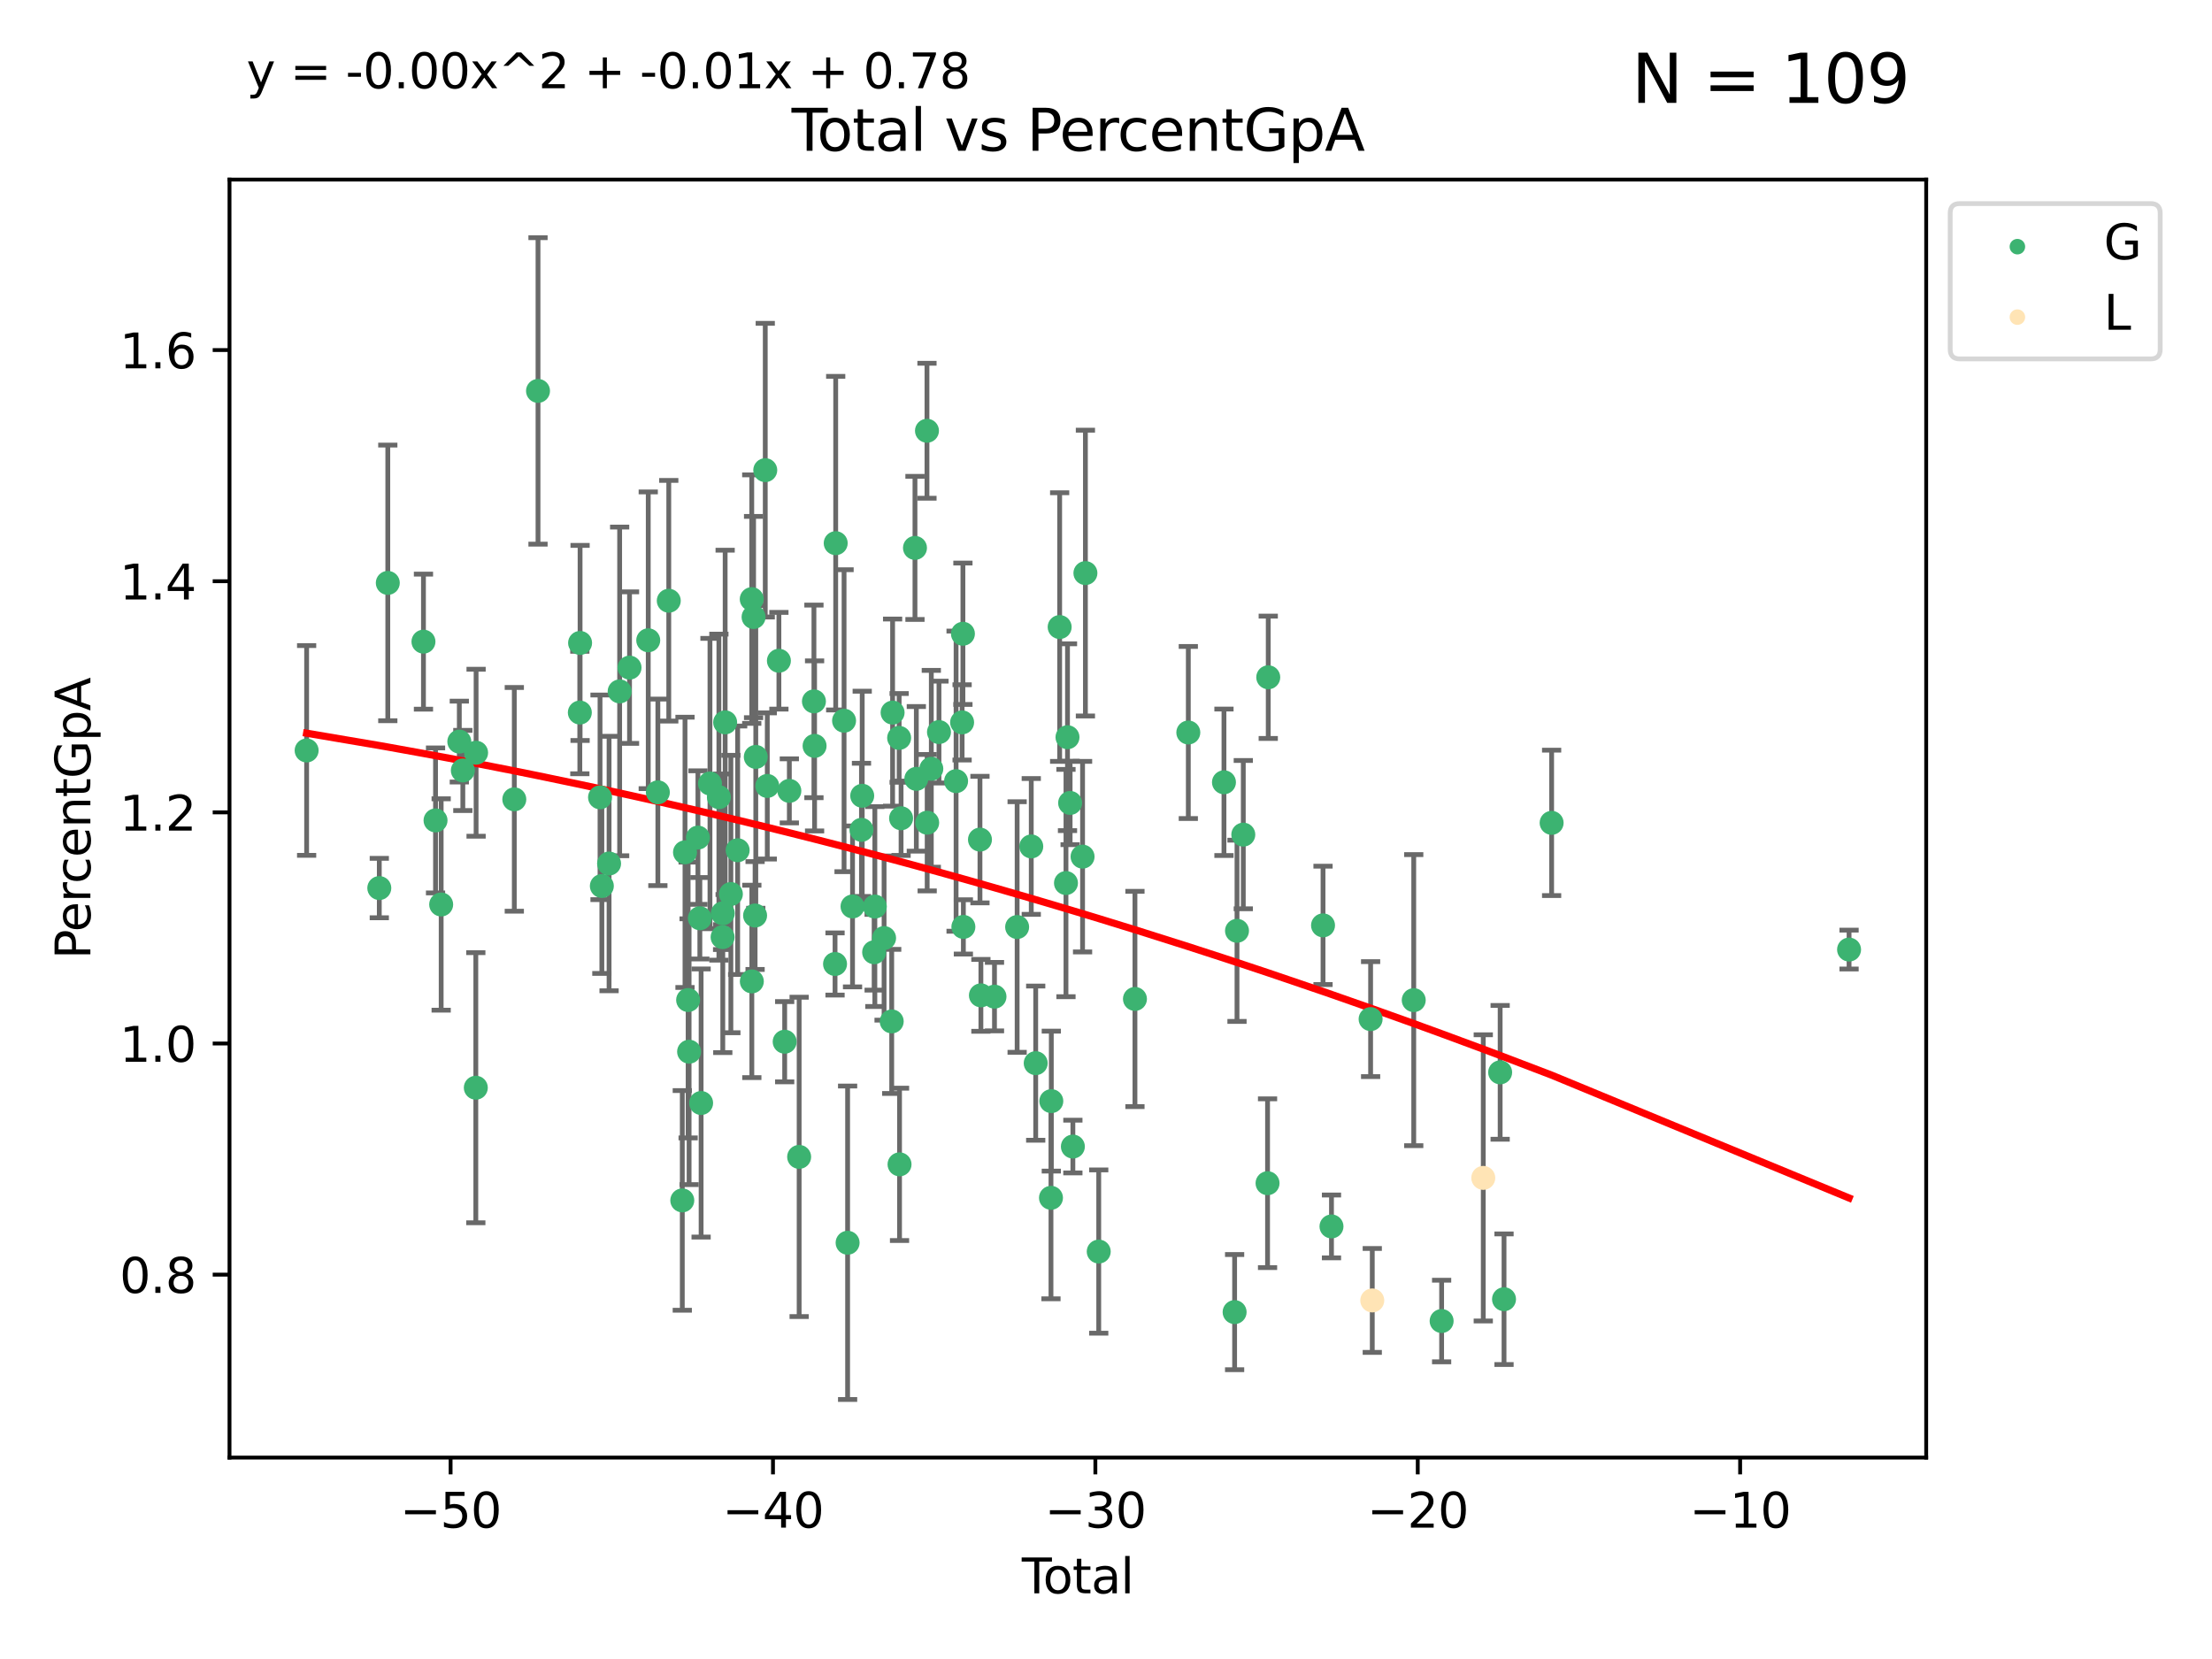 <?xml version="1.0" encoding="utf-8" standalone="no"?>
<!DOCTYPE svg PUBLIC "-//W3C//DTD SVG 1.1//EN"
  "http://www.w3.org/Graphics/SVG/1.1/DTD/svg11.dtd">
<svg xmlns:xlink="http://www.w3.org/1999/xlink" width="460.8pt" height="345.6pt" viewBox="0 0 460.8 345.6" xmlns="http://www.w3.org/2000/svg" version="1.1">
 <defs>
  <style type="text/css">*{stroke-linejoin: round; stroke-linecap: butt}</style>
 </defs>
 <g id="figure_1">
  <g id="patch_1">
   <path d="M 0 345.6 
L 460.8 345.6 
L 460.8 0 
L 0 0 
z
" style="fill: #ffffff"/>
  </g>
  <g id="axes_1">
   <g id="patch_2">
    <path d="M 47.81 303.64 
L 401.26 303.64 
L 401.26 37.411 
L 47.81 37.411 
z
" style="fill: #ffffff"/>
   </g>
   <g id="PathCollection_1">
    <defs>
     <path id="mb11443aaec" d="M 0 1.118 
C 0.297 1.118 0.581 1 0.791 0.791 
C 1 0.581 1.118 0.297 1.118 0 
C 1.118 -0.297 1 -0.581 0.791 -0.791 
C 0.581 -1 0.297 -1.118 0 -1.118 
C -0.297 -1.118 -0.581 -1 -0.791 -0.791 
C -1 -0.581 -1.118 -0.297 -1.118 0 
C -1.118 0.297 -1 0.581 -0.791 0.791 
C -0.581 1 -0.297 1.118 0 1.118 
z
" style="stroke: #3cb371"/>
    </defs>
    <g clip-path="url(#p32e59a5b3e)">
     <use xlink:href="#mb11443aaec" x="63.876" y="156.335" style="fill: #3cb371; stroke: #3cb371"/>
     <use xlink:href="#mb11443aaec" x="79.015" y="185" style="fill: #3cb371; stroke: #3cb371"/>
     <use xlink:href="#mb11443aaec" x="80.786" y="121.431" style="fill: #3cb371; stroke: #3cb371"/>
     <use xlink:href="#mb11443aaec" x="88.215" y="133.667" style="fill: #3cb371; stroke: #3cb371"/>
     <use xlink:href="#mb11443aaec" x="90.731" y="170.907" style="fill: #3cb371; stroke: #3cb371"/>
     <use xlink:href="#mb11443aaec" x="91.904" y="188.421" style="fill: #3cb371; stroke: #3cb371"/>
     <use xlink:href="#mb11443aaec" x="95.683" y="154.488" style="fill: #3cb371; stroke: #3cb371"/>
     <use xlink:href="#mb11443aaec" x="96.417" y="160.501" style="fill: #3cb371; stroke: #3cb371"/>
     <use xlink:href="#mb11443aaec" x="99.121" y="226.592" style="fill: #3cb371; stroke: #3cb371"/>
     <use xlink:href="#mb11443aaec" x="99.18" y="156.805" style="fill: #3cb371; stroke: #3cb371"/>
     <use xlink:href="#mb11443aaec" x="107.139" y="166.516" style="fill: #3cb371; stroke: #3cb371"/>
     <use xlink:href="#mb11443aaec" x="112.078" y="81.435" style="fill: #3cb371; stroke: #3cb371"/>
     <use xlink:href="#mb11443aaec" x="120.79" y="148.435" style="fill: #3cb371; stroke: #3cb371"/>
     <use xlink:href="#mb11443aaec" x="120.842" y="133.935" style="fill: #3cb371; stroke: #3cb371"/>
     <use xlink:href="#mb11443aaec" x="124.998" y="166.099" style="fill: #3cb371; stroke: #3cb371"/>
     <use xlink:href="#mb11443aaec" x="125.376" y="184.568" style="fill: #3cb371; stroke: #3cb371"/>
     <use xlink:href="#mb11443aaec" x="126.881" y="179.892" style="fill: #3cb371; stroke: #3cb371"/>
     <use xlink:href="#mb11443aaec" x="129.084" y="144.032" style="fill: #3cb371; stroke: #3cb371"/>
     <use xlink:href="#mb11443aaec" x="131.143" y="139.074" style="fill: #3cb371; stroke: #3cb371"/>
     <use xlink:href="#mb11443aaec" x="135.041" y="133.382" style="fill: #3cb371; stroke: #3cb371"/>
     <use xlink:href="#mb11443aaec" x="137.046" y="165.057" style="fill: #3cb371; stroke: #3cb371"/>
     <use xlink:href="#mb11443aaec" x="139.318" y="125.144" style="fill: #3cb371; stroke: #3cb371"/>
     <use xlink:href="#mb11443aaec" x="142.133" y="250.066" style="fill: #3cb371; stroke: #3cb371"/>
     <use xlink:href="#mb11443aaec" x="142.699" y="177.553" style="fill: #3cb371; stroke: #3cb371"/>
     <use xlink:href="#mb11443aaec" x="143.351" y="208.323" style="fill: #3cb371; stroke: #3cb371"/>
     <use xlink:href="#mb11443aaec" x="143.552" y="219.088" style="fill: #3cb371; stroke: #3cb371"/>
     <use xlink:href="#mb11443aaec" x="145.392" y="174.486" style="fill: #3cb371; stroke: #3cb371"/>
     <use xlink:href="#mb11443aaec" x="145.791" y="191.287" style="fill: #3cb371; stroke: #3cb371"/>
     <use xlink:href="#mb11443aaec" x="146.054" y="229.776" style="fill: #3cb371; stroke: #3cb371"/>
     <use xlink:href="#mb11443aaec" x="147.9" y="163.223" style="fill: #3cb371; stroke: #3cb371"/>
     <use xlink:href="#mb11443aaec" x="149.758" y="166.063" style="fill: #3cb371; stroke: #3cb371"/>
     <use xlink:href="#mb11443aaec" x="150.532" y="195.218" style="fill: #3cb371; stroke: #3cb371"/>
     <use xlink:href="#mb11443aaec" x="150.569" y="190.255" style="fill: #3cb371; stroke: #3cb371"/>
     <use xlink:href="#mb11443aaec" x="151.062" y="150.48" style="fill: #3cb371; stroke: #3cb371"/>
     <use xlink:href="#mb11443aaec" x="152.255" y="186.243" style="fill: #3cb371; stroke: #3cb371"/>
     <use xlink:href="#mb11443aaec" x="153.668" y="177.123" style="fill: #3cb371; stroke: #3cb371"/>
     <use xlink:href="#mb11443aaec" x="156.603" y="124.809" style="fill: #3cb371; stroke: #3cb371"/>
     <use xlink:href="#mb11443aaec" x="156.621" y="204.446" style="fill: #3cb371; stroke: #3cb371"/>
     <use xlink:href="#mb11443aaec" x="156.984" y="128.539" style="fill: #3cb371; stroke: #3cb371"/>
     <use xlink:href="#mb11443aaec" x="157.3" y="190.72" style="fill: #3cb371; stroke: #3cb371"/>
     <use xlink:href="#mb11443aaec" x="157.445" y="157.677" style="fill: #3cb371; stroke: #3cb371"/>
     <use xlink:href="#mb11443aaec" x="159.417" y="97.943" style="fill: #3cb371; stroke: #3cb371"/>
     <use xlink:href="#mb11443aaec" x="159.84" y="163.727" style="fill: #3cb371; stroke: #3cb371"/>
     <use xlink:href="#mb11443aaec" x="162.26" y="137.647" style="fill: #3cb371; stroke: #3cb371"/>
     <use xlink:href="#mb11443aaec" x="163.463" y="217.008" style="fill: #3cb371; stroke: #3cb371"/>
     <use xlink:href="#mb11443aaec" x="164.435" y="164.755" style="fill: #3cb371; stroke: #3cb371"/>
     <use xlink:href="#mb11443aaec" x="166.477" y="241.002" style="fill: #3cb371; stroke: #3cb371"/>
     <use xlink:href="#mb11443aaec" x="169.558" y="146.109" style="fill: #3cb371; stroke: #3cb371"/>
     <use xlink:href="#mb11443aaec" x="169.692" y="155.384" style="fill: #3cb371; stroke: #3cb371"/>
     <use xlink:href="#mb11443aaec" x="173.954" y="200.817" style="fill: #3cb371; stroke: #3cb371"/>
     <use xlink:href="#mb11443aaec" x="174.092" y="113.153" style="fill: #3cb371; stroke: #3cb371"/>
     <use xlink:href="#mb11443aaec" x="175.834" y="150.135" style="fill: #3cb371; stroke: #3cb371"/>
     <use xlink:href="#mb11443aaec" x="176.573" y="258.888" style="fill: #3cb371; stroke: #3cb371"/>
     <use xlink:href="#mb11443aaec" x="177.598" y="188.829" style="fill: #3cb371; stroke: #3cb371"/>
     <use xlink:href="#mb11443aaec" x="179.462" y="172.873" style="fill: #3cb371; stroke: #3cb371"/>
     <use xlink:href="#mb11443aaec" x="179.615" y="165.775" style="fill: #3cb371; stroke: #3cb371"/>
     <use xlink:href="#mb11443aaec" x="182.1" y="198.371" style="fill: #3cb371; stroke: #3cb371"/>
     <use xlink:href="#mb11443aaec" x="182.246" y="188.851" style="fill: #3cb371; stroke: #3cb371"/>
     <use xlink:href="#mb11443aaec" x="184.171" y="195.415" style="fill: #3cb371; stroke: #3cb371"/>
     <use xlink:href="#mb11443aaec" x="185.76" y="212.779" style="fill: #3cb371; stroke: #3cb371"/>
     <use xlink:href="#mb11443aaec" x="185.945" y="148.445" style="fill: #3cb371; stroke: #3cb371"/>
     <use xlink:href="#mb11443aaec" x="187.307" y="153.718" style="fill: #3cb371; stroke: #3cb371"/>
     <use xlink:href="#mb11443aaec" x="187.39" y="242.554" style="fill: #3cb371; stroke: #3cb371"/>
     <use xlink:href="#mb11443aaec" x="187.711" y="170.458" style="fill: #3cb371; stroke: #3cb371"/>
     <use xlink:href="#mb11443aaec" x="190.606" y="114.139" style="fill: #3cb371; stroke: #3cb371"/>
     <use xlink:href="#mb11443aaec" x="190.889" y="162.25" style="fill: #3cb371; stroke: #3cb371"/>
     <use xlink:href="#mb11443aaec" x="193.105" y="89.736" style="fill: #3cb371; stroke: #3cb371"/>
     <use xlink:href="#mb11443aaec" x="193.149" y="171.383" style="fill: #3cb371; stroke: #3cb371"/>
     <use xlink:href="#mb11443aaec" x="194.01" y="160.152" style="fill: #3cb371; stroke: #3cb371"/>
     <use xlink:href="#mb11443aaec" x="195.606" y="152.504" style="fill: #3cb371; stroke: #3cb371"/>
     <use xlink:href="#mb11443aaec" x="199.17" y="162.726" style="fill: #3cb371; stroke: #3cb371"/>
     <use xlink:href="#mb11443aaec" x="200.425" y="150.486" style="fill: #3cb371; stroke: #3cb371"/>
     <use xlink:href="#mb11443aaec" x="200.593" y="132.023" style="fill: #3cb371; stroke: #3cb371"/>
     <use xlink:href="#mb11443aaec" x="200.689" y="193.092" style="fill: #3cb371; stroke: #3cb371"/>
     <use xlink:href="#mb11443aaec" x="204.145" y="174.904" style="fill: #3cb371; stroke: #3cb371"/>
     <use xlink:href="#mb11443aaec" x="204.34" y="207.35" style="fill: #3cb371; stroke: #3cb371"/>
     <use xlink:href="#mb11443aaec" x="207.17" y="207.619" style="fill: #3cb371; stroke: #3cb371"/>
     <use xlink:href="#mb11443aaec" x="211.887" y="193.118" style="fill: #3cb371; stroke: #3cb371"/>
     <use xlink:href="#mb11443aaec" x="214.831" y="176.329" style="fill: #3cb371; stroke: #3cb371"/>
     <use xlink:href="#mb11443aaec" x="215.756" y="221.476" style="fill: #3cb371; stroke: #3cb371"/>
     <use xlink:href="#mb11443aaec" x="218.938" y="249.529" style="fill: #3cb371; stroke: #3cb371"/>
     <use xlink:href="#mb11443aaec" x="219.007" y="229.384" style="fill: #3cb371; stroke: #3cb371"/>
     <use xlink:href="#mb11443aaec" x="220.747" y="130.626" style="fill: #3cb371; stroke: #3cb371"/>
     <use xlink:href="#mb11443aaec" x="222.062" y="183.955" style="fill: #3cb371; stroke: #3cb371"/>
     <use xlink:href="#mb11443aaec" x="222.379" y="153.577" style="fill: #3cb371; stroke: #3cb371"/>
     <use xlink:href="#mb11443aaec" x="222.926" y="167.267" style="fill: #3cb371; stroke: #3cb371"/>
     <use xlink:href="#mb11443aaec" x="223.5" y="238.849" style="fill: #3cb371; stroke: #3cb371"/>
     <use xlink:href="#mb11443aaec" x="225.519" y="178.455" style="fill: #3cb371; stroke: #3cb371"/>
     <use xlink:href="#mb11443aaec" x="226.112" y="119.385" style="fill: #3cb371; stroke: #3cb371"/>
     <use xlink:href="#mb11443aaec" x="228.886" y="260.723" style="fill: #3cb371; stroke: #3cb371"/>
     <use xlink:href="#mb11443aaec" x="236.431" y="208.098" style="fill: #3cb371; stroke: #3cb371"/>
     <use xlink:href="#mb11443aaec" x="247.547" y="152.593" style="fill: #3cb371; stroke: #3cb371"/>
     <use xlink:href="#mb11443aaec" x="254.974" y="162.963" style="fill: #3cb371; stroke: #3cb371"/>
     <use xlink:href="#mb11443aaec" x="257.193" y="273.335" style="fill: #3cb371; stroke: #3cb371"/>
     <use xlink:href="#mb11443aaec" x="257.691" y="193.903" style="fill: #3cb371; stroke: #3cb371"/>
     <use xlink:href="#mb11443aaec" x="259.001" y="173.869" style="fill: #3cb371; stroke: #3cb371"/>
     <use xlink:href="#mb11443aaec" x="264.054" y="246.483" style="fill: #3cb371; stroke: #3cb371"/>
     <use xlink:href="#mb11443aaec" x="264.199" y="141.091" style="fill: #3cb371; stroke: #3cb371"/>
     <use xlink:href="#mb11443aaec" x="275.611" y="192.77" style="fill: #3cb371; stroke: #3cb371"/>
     <use xlink:href="#mb11443aaec" x="277.373" y="255.489" style="fill: #3cb371; stroke: #3cb371"/>
     <use xlink:href="#mb11443aaec" x="285.523" y="212.297" style="fill: #3cb371; stroke: #3cb371"/>
     <use xlink:href="#mb11443aaec" x="294.507" y="208.347" style="fill: #3cb371; stroke: #3cb371"/>
     <use xlink:href="#mb11443aaec" x="300.317" y="275.194" style="fill: #3cb371; stroke: #3cb371"/>
     <use xlink:href="#mb11443aaec" x="312.509" y="223.391" style="fill: #3cb371; stroke: #3cb371"/>
     <use xlink:href="#mb11443aaec" x="313.316" y="270.649" style="fill: #3cb371; stroke: #3cb371"/>
     <use xlink:href="#mb11443aaec" x="323.232" y="171.416" style="fill: #3cb371; stroke: #3cb371"/>
     <use xlink:href="#mb11443aaec" x="385.194" y="197.813" style="fill: #3cb371; stroke: #3cb371"/>
    </g>
   </g>
   <g id="PathCollection_2">
    <defs>
     <path id="mc5fa537af9" d="M 0 1.118 
C 0.297 1.118 0.581 1 0.791 0.791 
C 1 0.581 1.118 0.297 1.118 0 
C 1.118 -0.297 1 -0.581 0.791 -0.791 
C 0.581 -1 0.297 -1.118 0 -1.118 
C -0.297 -1.118 -0.581 -1 -0.791 -0.791 
C -1 -0.581 -1.118 -0.297 -1.118 0 
C -1.118 0.297 -1 0.581 -0.791 0.791 
C -0.581 1 -0.297 1.118 0 1.118 
z
" style="stroke: #ffe4b5"/>
    </defs>
    <g clip-path="url(#p32e59a5b3e)">
     <use xlink:href="#mc5fa537af9" x="285.869" y="270.905" style="fill: #ffe4b5; stroke: #ffe4b5"/>
     <use xlink:href="#mc5fa537af9" x="308.993" y="245.376" style="fill: #ffe4b5; stroke: #ffe4b5"/>
    </g>
   </g>
   <g id="matplotlib.axis_1">
    <g id="xtick_1">
     <g id="line2d_1">
      <defs>
       <path id="m97d72fe5a2" d="M 0 0 
L 0 3.5 
" style="stroke: #000000; stroke-width: 0.8"/>
      </defs>
      <g>
       <use xlink:href="#m97d72fe5a2" x="93.867" y="303.64" style="stroke: #000000; stroke-width: 0.8"/>
      </g>
     </g>
     <g id="text_1">
      <!-- −50 -->
      <g transform="translate(83.315 318.238)scale(0.1 -0.1)">
       <defs>
        <path id="DejaVuSans-2212" d="M 678 2272 
L 4684 2272 
L 4684 1741 
L 678 1741 
L 678 2272 
z
" transform="scale(0.016)"/>
        <path id="DejaVuSans-35" d="M 691 4666 
L 3169 4666 
L 3169 4134 
L 1269 4134 
L 1269 2991 
Q 1406 3038 1543 3061 
Q 1681 3084 1819 3084 
Q 2600 3084 3056 2656 
Q 3513 2228 3513 1497 
Q 3513 744 3044 326 
Q 2575 -91 1722 -91 
Q 1428 -91 1123 -41 
Q 819 9 494 109 
L 494 744 
Q 775 591 1075 516 
Q 1375 441 1709 441 
Q 2250 441 2565 725 
Q 2881 1009 2881 1497 
Q 2881 1984 2565 2268 
Q 2250 2553 1709 2553 
Q 1456 2553 1204 2497 
Q 953 2441 691 2322 
L 691 4666 
z
" transform="scale(0.016)"/>
        <path id="DejaVuSans-30" d="M 2034 4250 
Q 1547 4250 1301 3770 
Q 1056 3291 1056 2328 
Q 1056 1369 1301 889 
Q 1547 409 2034 409 
Q 2525 409 2770 889 
Q 3016 1369 3016 2328 
Q 3016 3291 2770 3770 
Q 2525 4250 2034 4250 
z
M 2034 4750 
Q 2819 4750 3233 4129 
Q 3647 3509 3647 2328 
Q 3647 1150 3233 529 
Q 2819 -91 2034 -91 
Q 1250 -91 836 529 
Q 422 1150 422 2328 
Q 422 3509 836 4129 
Q 1250 4750 2034 4750 
z
" transform="scale(0.016)"/>
       </defs>
       <use xlink:href="#DejaVuSans-2212"/>
       <use xlink:href="#DejaVuSans-35" x="83.789"/>
       <use xlink:href="#DejaVuSans-30" x="147.412"/>
      </g>
     </g>
    </g>
    <g id="xtick_2">
     <g id="line2d_2">
      <g>
       <use xlink:href="#m97d72fe5a2" x="161.026" y="303.64" style="stroke: #000000; stroke-width: 0.8"/>
      </g>
     </g>
     <g id="text_2">
      <!-- −40 -->
      <g transform="translate(150.473 318.238)scale(0.1 -0.1)">
       <defs>
        <path id="DejaVuSans-34" d="M 2419 4116 
L 825 1625 
L 2419 1625 
L 2419 4116 
z
M 2253 4666 
L 3047 4666 
L 3047 1625 
L 3713 1625 
L 3713 1100 
L 3047 1100 
L 3047 0 
L 2419 0 
L 2419 1100 
L 313 1100 
L 313 1709 
L 2253 4666 
z
" transform="scale(0.016)"/>
       </defs>
       <use xlink:href="#DejaVuSans-2212"/>
       <use xlink:href="#DejaVuSans-34" x="83.789"/>
       <use xlink:href="#DejaVuSans-30" x="147.412"/>
      </g>
     </g>
    </g>
    <g id="xtick_3">
     <g id="line2d_3">
      <g>
       <use xlink:href="#m97d72fe5a2" x="228.184" y="303.64" style="stroke: #000000; stroke-width: 0.8"/>
      </g>
     </g>
     <g id="text_3">
      <!-- −30 -->
      <g transform="translate(217.632 318.238)scale(0.1 -0.1)">
       <defs>
        <path id="DejaVuSans-33" d="M 2597 2516 
Q 3050 2419 3304 2112 
Q 3559 1806 3559 1356 
Q 3559 666 3084 287 
Q 2609 -91 1734 -91 
Q 1441 -91 1130 -33 
Q 819 25 488 141 
L 488 750 
Q 750 597 1062 519 
Q 1375 441 1716 441 
Q 2309 441 2620 675 
Q 2931 909 2931 1356 
Q 2931 1769 2642 2001 
Q 2353 2234 1838 2234 
L 1294 2234 
L 1294 2753 
L 1863 2753 
Q 2328 2753 2575 2939 
Q 2822 3125 2822 3475 
Q 2822 3834 2567 4026 
Q 2313 4219 1838 4219 
Q 1578 4219 1281 4162 
Q 984 4106 628 3988 
L 628 4550 
Q 988 4650 1302 4700 
Q 1616 4750 1894 4750 
Q 2613 4750 3031 4423 
Q 3450 4097 3450 3541 
Q 3450 3153 3228 2886 
Q 3006 2619 2597 2516 
z
" transform="scale(0.016)"/>
       </defs>
       <use xlink:href="#DejaVuSans-2212"/>
       <use xlink:href="#DejaVuSans-33" x="83.789"/>
       <use xlink:href="#DejaVuSans-30" x="147.412"/>
      </g>
     </g>
    </g>
    <g id="xtick_4">
     <g id="line2d_4">
      <g>
       <use xlink:href="#m97d72fe5a2" x="295.343" y="303.64" style="stroke: #000000; stroke-width: 0.8"/>
      </g>
     </g>
     <g id="text_4">
      <!-- −20 -->
      <g transform="translate(284.79 318.238)scale(0.1 -0.1)">
       <defs>
        <path id="DejaVuSans-32" d="M 1228 531 
L 3431 531 
L 3431 0 
L 469 0 
L 469 531 
Q 828 903 1448 1529 
Q 2069 2156 2228 2338 
Q 2531 2678 2651 2914 
Q 2772 3150 2772 3378 
Q 2772 3750 2511 3984 
Q 2250 4219 1831 4219 
Q 1534 4219 1204 4116 
Q 875 4013 500 3803 
L 500 4441 
Q 881 4594 1212 4672 
Q 1544 4750 1819 4750 
Q 2544 4750 2975 4387 
Q 3406 4025 3406 3419 
Q 3406 3131 3298 2873 
Q 3191 2616 2906 2266 
Q 2828 2175 2409 1742 
Q 1991 1309 1228 531 
z
" transform="scale(0.016)"/>
       </defs>
       <use xlink:href="#DejaVuSans-2212"/>
       <use xlink:href="#DejaVuSans-32" x="83.789"/>
       <use xlink:href="#DejaVuSans-30" x="147.412"/>
      </g>
     </g>
    </g>
    <g id="xtick_5">
     <g id="line2d_5">
      <g>
       <use xlink:href="#m97d72fe5a2" x="362.501" y="303.64" style="stroke: #000000; stroke-width: 0.8"/>
      </g>
     </g>
     <g id="text_5">
      <!-- −10 -->
      <g transform="translate(351.949 318.238)scale(0.1 -0.1)">
       <defs>
        <path id="DejaVuSans-31" d="M 794 531 
L 1825 531 
L 1825 4091 
L 703 3866 
L 703 4441 
L 1819 4666 
L 2450 4666 
L 2450 531 
L 3481 531 
L 3481 0 
L 794 0 
L 794 531 
z
" transform="scale(0.016)"/>
       </defs>
       <use xlink:href="#DejaVuSans-2212"/>
       <use xlink:href="#DejaVuSans-31" x="83.789"/>
       <use xlink:href="#DejaVuSans-30" x="147.412"/>
      </g>
     </g>
    </g>
    <g id="text_6">
     <!-- Total -->
     <g transform="translate(212.858 331.917)scale(0.1 -0.1)">
      <defs>
       <path id="DejaVuSans-54" d="M -19 4666 
L 3928 4666 
L 3928 4134 
L 2272 4134 
L 2272 0 
L 1638 0 
L 1638 4134 
L -19 4134 
L -19 4666 
z
" transform="scale(0.016)"/>
       <path id="DejaVuSans-6f" d="M 1959 3097 
Q 1497 3097 1228 2736 
Q 959 2375 959 1747 
Q 959 1119 1226 758 
Q 1494 397 1959 397 
Q 2419 397 2687 759 
Q 2956 1122 2956 1747 
Q 2956 2369 2687 2733 
Q 2419 3097 1959 3097 
z
M 1959 3584 
Q 2709 3584 3137 3096 
Q 3566 2609 3566 1747 
Q 3566 888 3137 398 
Q 2709 -91 1959 -91 
Q 1206 -91 779 398 
Q 353 888 353 1747 
Q 353 2609 779 3096 
Q 1206 3584 1959 3584 
z
" transform="scale(0.016)"/>
       <path id="DejaVuSans-74" d="M 1172 4494 
L 1172 3500 
L 2356 3500 
L 2356 3053 
L 1172 3053 
L 1172 1153 
Q 1172 725 1289 603 
Q 1406 481 1766 481 
L 2356 481 
L 2356 0 
L 1766 0 
Q 1100 0 847 248 
Q 594 497 594 1153 
L 594 3053 
L 172 3053 
L 172 3500 
L 594 3500 
L 594 4494 
L 1172 4494 
z
" transform="scale(0.016)"/>
       <path id="DejaVuSans-61" d="M 2194 1759 
Q 1497 1759 1228 1600 
Q 959 1441 959 1056 
Q 959 750 1161 570 
Q 1363 391 1709 391 
Q 2188 391 2477 730 
Q 2766 1069 2766 1631 
L 2766 1759 
L 2194 1759 
z
M 3341 1997 
L 3341 0 
L 2766 0 
L 2766 531 
Q 2569 213 2275 61 
Q 1981 -91 1556 -91 
Q 1019 -91 701 211 
Q 384 513 384 1019 
Q 384 1609 779 1909 
Q 1175 2209 1959 2209 
L 2766 2209 
L 2766 2266 
Q 2766 2663 2505 2880 
Q 2244 3097 1772 3097 
Q 1472 3097 1187 3025 
Q 903 2953 641 2809 
L 641 3341 
Q 956 3463 1253 3523 
Q 1550 3584 1831 3584 
Q 2591 3584 2966 3190 
Q 3341 2797 3341 1997 
z
" transform="scale(0.016)"/>
       <path id="DejaVuSans-6c" d="M 603 4863 
L 1178 4863 
L 1178 0 
L 603 0 
L 603 4863 
z
" transform="scale(0.016)"/>
      </defs>
      <use xlink:href="#DejaVuSans-54"/>
      <use xlink:href="#DejaVuSans-6f" x="44.084"/>
      <use xlink:href="#DejaVuSans-74" x="105.266"/>
      <use xlink:href="#DejaVuSans-61" x="144.475"/>
      <use xlink:href="#DejaVuSans-6c" x="205.754"/>
     </g>
    </g>
   </g>
   <g id="matplotlib.axis_2">
    <g id="ytick_1">
     <g id="line2d_6">
      <defs>
       <path id="mfbf51aa7c9" d="M 0 0 
L -3.5 0 
" style="stroke: #000000; stroke-width: 0.8"/>
      </defs>
      <g>
       <use xlink:href="#mfbf51aa7c9" x="47.81" y="265.531" style="stroke: #000000; stroke-width: 0.8"/>
      </g>
     </g>
     <g id="text_7">
      <!-- 0.8 -->
      <g transform="translate(24.907 269.33)scale(0.1 -0.1)">
       <defs>
        <path id="DejaVuSans-2e" d="M 684 794 
L 1344 794 
L 1344 0 
L 684 0 
L 684 794 
z
" transform="scale(0.016)"/>
        <path id="DejaVuSans-38" d="M 2034 2216 
Q 1584 2216 1326 1975 
Q 1069 1734 1069 1313 
Q 1069 891 1326 650 
Q 1584 409 2034 409 
Q 2484 409 2743 651 
Q 3003 894 3003 1313 
Q 3003 1734 2745 1975 
Q 2488 2216 2034 2216 
z
M 1403 2484 
Q 997 2584 770 2862 
Q 544 3141 544 3541 
Q 544 4100 942 4425 
Q 1341 4750 2034 4750 
Q 2731 4750 3128 4425 
Q 3525 4100 3525 3541 
Q 3525 3141 3298 2862 
Q 3072 2584 2669 2484 
Q 3125 2378 3379 2068 
Q 3634 1759 3634 1313 
Q 3634 634 3220 271 
Q 2806 -91 2034 -91 
Q 1263 -91 848 271 
Q 434 634 434 1313 
Q 434 1759 690 2068 
Q 947 2378 1403 2484 
z
M 1172 3481 
Q 1172 3119 1398 2916 
Q 1625 2713 2034 2713 
Q 2441 2713 2670 2916 
Q 2900 3119 2900 3481 
Q 2900 3844 2670 4047 
Q 2441 4250 2034 4250 
Q 1625 4250 1398 4047 
Q 1172 3844 1172 3481 
z
" transform="scale(0.016)"/>
       </defs>
       <use xlink:href="#DejaVuSans-30"/>
       <use xlink:href="#DejaVuSans-2e" x="63.623"/>
       <use xlink:href="#DejaVuSans-38" x="95.41"/>
      </g>
     </g>
    </g>
    <g id="ytick_2">
     <g id="line2d_7">
      <g>
       <use xlink:href="#mfbf51aa7c9" x="47.81" y="217.38" style="stroke: #000000; stroke-width: 0.8"/>
      </g>
     </g>
     <g id="text_8">
      <!-- 1.0 -->
      <g transform="translate(24.907 221.18)scale(0.1 -0.1)">
       <use xlink:href="#DejaVuSans-31"/>
       <use xlink:href="#DejaVuSans-2e" x="63.623"/>
       <use xlink:href="#DejaVuSans-30" x="95.41"/>
      </g>
     </g>
    </g>
    <g id="ytick_3">
     <g id="line2d_8">
      <g>
       <use xlink:href="#mfbf51aa7c9" x="47.81" y="169.23" style="stroke: #000000; stroke-width: 0.8"/>
      </g>
     </g>
     <g id="text_9">
      <!-- 1.2 -->
      <g transform="translate(24.907 173.029)scale(0.1 -0.1)">
       <use xlink:href="#DejaVuSans-31"/>
       <use xlink:href="#DejaVuSans-2e" x="63.623"/>
       <use xlink:href="#DejaVuSans-32" x="95.41"/>
      </g>
     </g>
    </g>
    <g id="ytick_4">
     <g id="line2d_9">
      <g>
       <use xlink:href="#mfbf51aa7c9" x="47.81" y="121.079" style="stroke: #000000; stroke-width: 0.8"/>
      </g>
     </g>
     <g id="text_10">
      <!-- 1.4 -->
      <g transform="translate(24.907 124.878)scale(0.1 -0.1)">
       <use xlink:href="#DejaVuSans-31"/>
       <use xlink:href="#DejaVuSans-2e" x="63.623"/>
       <use xlink:href="#DejaVuSans-34" x="95.41"/>
      </g>
     </g>
    </g>
    <g id="ytick_5">
     <g id="line2d_10">
      <g>
       <use xlink:href="#mfbf51aa7c9" x="47.81" y="72.928" style="stroke: #000000; stroke-width: 0.8"/>
      </g>
     </g>
     <g id="text_11">
      <!-- 1.6 -->
      <g transform="translate(24.907 76.728)scale(0.1 -0.1)">
       <defs>
        <path id="DejaVuSans-36" d="M 2113 2584 
Q 1688 2584 1439 2293 
Q 1191 2003 1191 1497 
Q 1191 994 1439 701 
Q 1688 409 2113 409 
Q 2538 409 2786 701 
Q 3034 994 3034 1497 
Q 3034 2003 2786 2293 
Q 2538 2584 2113 2584 
z
M 3366 4563 
L 3366 3988 
Q 3128 4100 2886 4159 
Q 2644 4219 2406 4219 
Q 1781 4219 1451 3797 
Q 1122 3375 1075 2522 
Q 1259 2794 1537 2939 
Q 1816 3084 2150 3084 
Q 2853 3084 3261 2657 
Q 3669 2231 3669 1497 
Q 3669 778 3244 343 
Q 2819 -91 2113 -91 
Q 1303 -91 875 529 
Q 447 1150 447 2328 
Q 447 3434 972 4092 
Q 1497 4750 2381 4750 
Q 2619 4750 2861 4703 
Q 3103 4656 3366 4563 
z
" transform="scale(0.016)"/>
       </defs>
       <use xlink:href="#DejaVuSans-31"/>
       <use xlink:href="#DejaVuSans-2e" x="63.623"/>
       <use xlink:href="#DejaVuSans-36" x="95.41"/>
      </g>
     </g>
    </g>
    <g id="text_12">
     <!-- PercentGpA -->
     <g transform="translate(18.827 199.802)rotate(-90)scale(0.1 -0.1)">
      <defs>
       <path id="DejaVuSans-50" d="M 1259 4147 
L 1259 2394 
L 2053 2394 
Q 2494 2394 2734 2622 
Q 2975 2850 2975 3272 
Q 2975 3691 2734 3919 
Q 2494 4147 2053 4147 
L 1259 4147 
z
M 628 4666 
L 2053 4666 
Q 2838 4666 3239 4311 
Q 3641 3956 3641 3272 
Q 3641 2581 3239 2228 
Q 2838 1875 2053 1875 
L 1259 1875 
L 1259 0 
L 628 0 
L 628 4666 
z
" transform="scale(0.016)"/>
       <path id="DejaVuSans-65" d="M 3597 1894 
L 3597 1613 
L 953 1613 
Q 991 1019 1311 708 
Q 1631 397 2203 397 
Q 2534 397 2845 478 
Q 3156 559 3463 722 
L 3463 178 
Q 3153 47 2828 -22 
Q 2503 -91 2169 -91 
Q 1331 -91 842 396 
Q 353 884 353 1716 
Q 353 2575 817 3079 
Q 1281 3584 2069 3584 
Q 2775 3584 3186 3129 
Q 3597 2675 3597 1894 
z
M 3022 2063 
Q 3016 2534 2758 2815 
Q 2500 3097 2075 3097 
Q 1594 3097 1305 2825 
Q 1016 2553 972 2059 
L 3022 2063 
z
" transform="scale(0.016)"/>
       <path id="DejaVuSans-72" d="M 2631 2963 
Q 2534 3019 2420 3045 
Q 2306 3072 2169 3072 
Q 1681 3072 1420 2755 
Q 1159 2438 1159 1844 
L 1159 0 
L 581 0 
L 581 3500 
L 1159 3500 
L 1159 2956 
Q 1341 3275 1631 3429 
Q 1922 3584 2338 3584 
Q 2397 3584 2469 3576 
Q 2541 3569 2628 3553 
L 2631 2963 
z
" transform="scale(0.016)"/>
       <path id="DejaVuSans-63" d="M 3122 3366 
L 3122 2828 
Q 2878 2963 2633 3030 
Q 2388 3097 2138 3097 
Q 1578 3097 1268 2742 
Q 959 2388 959 1747 
Q 959 1106 1268 751 
Q 1578 397 2138 397 
Q 2388 397 2633 464 
Q 2878 531 3122 666 
L 3122 134 
Q 2881 22 2623 -34 
Q 2366 -91 2075 -91 
Q 1284 -91 818 406 
Q 353 903 353 1747 
Q 353 2603 823 3093 
Q 1294 3584 2113 3584 
Q 2378 3584 2631 3529 
Q 2884 3475 3122 3366 
z
" transform="scale(0.016)"/>
       <path id="DejaVuSans-6e" d="M 3513 2113 
L 3513 0 
L 2938 0 
L 2938 2094 
Q 2938 2591 2744 2837 
Q 2550 3084 2163 3084 
Q 1697 3084 1428 2787 
Q 1159 2491 1159 1978 
L 1159 0 
L 581 0 
L 581 3500 
L 1159 3500 
L 1159 2956 
Q 1366 3272 1645 3428 
Q 1925 3584 2291 3584 
Q 2894 3584 3203 3211 
Q 3513 2838 3513 2113 
z
" transform="scale(0.016)"/>
       <path id="DejaVuSans-47" d="M 3809 666 
L 3809 1919 
L 2778 1919 
L 2778 2438 
L 4434 2438 
L 4434 434 
Q 4069 175 3628 42 
Q 3188 -91 2688 -91 
Q 1594 -91 976 548 
Q 359 1188 359 2328 
Q 359 3472 976 4111 
Q 1594 4750 2688 4750 
Q 3144 4750 3555 4637 
Q 3966 4525 4313 4306 
L 4313 3634 
Q 3963 3931 3569 4081 
Q 3175 4231 2741 4231 
Q 1884 4231 1454 3753 
Q 1025 3275 1025 2328 
Q 1025 1384 1454 906 
Q 1884 428 2741 428 
Q 3075 428 3337 486 
Q 3600 544 3809 666 
z
" transform="scale(0.016)"/>
       <path id="DejaVuSans-70" d="M 1159 525 
L 1159 -1331 
L 581 -1331 
L 581 3500 
L 1159 3500 
L 1159 2969 
Q 1341 3281 1617 3432 
Q 1894 3584 2278 3584 
Q 2916 3584 3314 3078 
Q 3713 2572 3713 1747 
Q 3713 922 3314 415 
Q 2916 -91 2278 -91 
Q 1894 -91 1617 61 
Q 1341 213 1159 525 
z
M 3116 1747 
Q 3116 2381 2855 2742 
Q 2594 3103 2138 3103 
Q 1681 3103 1420 2742 
Q 1159 2381 1159 1747 
Q 1159 1113 1420 752 
Q 1681 391 2138 391 
Q 2594 391 2855 752 
Q 3116 1113 3116 1747 
z
" transform="scale(0.016)"/>
       <path id="DejaVuSans-41" d="M 2188 4044 
L 1331 1722 
L 3047 1722 
L 2188 4044 
z
M 1831 4666 
L 2547 4666 
L 4325 0 
L 3669 0 
L 3244 1197 
L 1141 1197 
L 716 0 
L 50 0 
L 1831 4666 
z
" transform="scale(0.016)"/>
      </defs>
      <use xlink:href="#DejaVuSans-50"/>
      <use xlink:href="#DejaVuSans-65" x="56.678"/>
      <use xlink:href="#DejaVuSans-72" x="118.201"/>
      <use xlink:href="#DejaVuSans-63" x="157.064"/>
      <use xlink:href="#DejaVuSans-65" x="212.045"/>
      <use xlink:href="#DejaVuSans-6e" x="273.568"/>
      <use xlink:href="#DejaVuSans-74" x="336.947"/>
      <use xlink:href="#DejaVuSans-47" x="376.156"/>
      <use xlink:href="#DejaVuSans-70" x="453.646"/>
      <use xlink:href="#DejaVuSans-41" x="517.123"/>
     </g>
    </g>
   </g>
   <g id="LineCollection_1">
    <path d="M 63.876 178.185 
L 63.876 134.484 
" clip-path="url(#p32e59a5b3e)" style="fill: none; stroke: #696969"/>
    <path d="M 79.015 191.187 
L 79.015 178.813 
" clip-path="url(#p32e59a5b3e)" style="fill: none; stroke: #696969"/>
    <path d="M 80.786 150.14 
L 80.786 92.722 
" clip-path="url(#p32e59a5b3e)" style="fill: none; stroke: #696969"/>
    <path d="M 88.215 147.733 
L 88.215 119.601 
" clip-path="url(#p32e59a5b3e)" style="fill: none; stroke: #696969"/>
    <path d="M 90.731 186.006 
L 90.731 155.807 
" clip-path="url(#p32e59a5b3e)" style="fill: none; stroke: #696969"/>
    <path d="M 91.904 210.437 
L 91.904 166.405 
" clip-path="url(#p32e59a5b3e)" style="fill: none; stroke: #696969"/>
    <path d="M 95.683 162.912 
L 95.683 146.063 
" clip-path="url(#p32e59a5b3e)" style="fill: none; stroke: #696969"/>
    <path d="M 96.417 168.85 
L 96.417 152.152 
" clip-path="url(#p32e59a5b3e)" style="fill: none; stroke: #696969"/>
    <path d="M 99.121 254.725 
L 99.121 198.458 
" clip-path="url(#p32e59a5b3e)" style="fill: none; stroke: #696969"/>
    <path d="M 99.18 174.2 
L 99.18 139.411 
" clip-path="url(#p32e59a5b3e)" style="fill: none; stroke: #696969"/>
    <path d="M 107.139 189.816 
L 107.139 143.216 
" clip-path="url(#p32e59a5b3e)" style="fill: none; stroke: #696969"/>
    <path d="M 112.078 113.357 
L 112.078 49.513 
" clip-path="url(#p32e59a5b3e)" style="fill: none; stroke: #696969"/>
    <path d="M 120.79 161.189 
L 120.79 135.681 
" clip-path="url(#p32e59a5b3e)" style="fill: none; stroke: #696969"/>
    <path d="M 120.842 154.257 
L 120.842 113.614 
" clip-path="url(#p32e59a5b3e)" style="fill: none; stroke: #696969"/>
    <path d="M 124.998 187.411 
L 124.998 144.786 
" clip-path="url(#p32e59a5b3e)" style="fill: none; stroke: #696969"/>
    <path d="M 125.376 202.782 
L 125.376 166.355 
" clip-path="url(#p32e59a5b3e)" style="fill: none; stroke: #696969"/>
    <path d="M 126.881 206.395 
L 126.881 153.388 
" clip-path="url(#p32e59a5b3e)" style="fill: none; stroke: #696969"/>
    <path d="M 129.084 178.266 
L 129.084 109.798 
" clip-path="url(#p32e59a5b3e)" style="fill: none; stroke: #696969"/>
    <path d="M 131.143 154.861 
L 131.143 123.288 
" clip-path="url(#p32e59a5b3e)" style="fill: none; stroke: #696969"/>
    <path d="M 135.041 164.287 
L 135.041 102.477 
" clip-path="url(#p32e59a5b3e)" style="fill: none; stroke: #696969"/>
    <path d="M 137.046 184.484 
L 137.046 145.629 
" clip-path="url(#p32e59a5b3e)" style="fill: none; stroke: #696969"/>
    <path d="M 139.318 150.21 
L 139.318 100.079 
" clip-path="url(#p32e59a5b3e)" style="fill: none; stroke: #696969"/>
    <path d="M 142.133 272.947 
L 142.133 227.184 
" clip-path="url(#p32e59a5b3e)" style="fill: none; stroke: #696969"/>
    <path d="M 142.699 205.705 
L 142.699 149.4 
" clip-path="url(#p32e59a5b3e)" style="fill: none; stroke: #696969"/>
    <path d="M 143.351 237.049 
L 143.351 179.597 
" clip-path="url(#p32e59a5b3e)" style="fill: none; stroke: #696969"/>
    <path d="M 143.552 246.77 
L 143.552 191.406 
" clip-path="url(#p32e59a5b3e)" style="fill: none; stroke: #696969"/>
    <path d="M 145.392 188.397 
L 145.392 160.575 
" clip-path="url(#p32e59a5b3e)" style="fill: none; stroke: #696969"/>
    <path d="M 145.791 199.771 
L 145.791 182.802 
" clip-path="url(#p32e59a5b3e)" style="fill: none; stroke: #696969"/>
    <path d="M 146.054 257.704 
L 146.054 201.848 
" clip-path="url(#p32e59a5b3e)" style="fill: none; stroke: #696969"/>
    <path d="M 147.9 193.461 
L 147.9 132.986 
" clip-path="url(#p32e59a5b3e)" style="fill: none; stroke: #696969"/>
    <path d="M 149.758 200.022 
L 149.758 132.105 
" clip-path="url(#p32e59a5b3e)" style="fill: none; stroke: #696969"/>
    <path d="M 150.532 197.809 
L 150.532 192.627 
" clip-path="url(#p32e59a5b3e)" style="fill: none; stroke: #696969"/>
    <path d="M 150.569 219.275 
L 150.569 161.235 
" clip-path="url(#p32e59a5b3e)" style="fill: none; stroke: #696969"/>
    <path d="M 151.062 186.346 
L 151.062 114.615 
" clip-path="url(#p32e59a5b3e)" style="fill: none; stroke: #696969"/>
    <path d="M 152.255 215.138 
L 152.255 157.348 
" clip-path="url(#p32e59a5b3e)" style="fill: none; stroke: #696969"/>
    <path d="M 153.668 203.001 
L 153.668 151.245 
" clip-path="url(#p32e59a5b3e)" style="fill: none; stroke: #696969"/>
    <path d="M 156.603 150.694 
L 156.603 98.924 
" clip-path="url(#p32e59a5b3e)" style="fill: none; stroke: #696969"/>
    <path d="M 156.621 224.485 
L 156.621 184.406 
" clip-path="url(#p32e59a5b3e)" style="fill: none; stroke: #696969"/>
    <path d="M 156.984 149.498 
L 156.984 107.579 
" clip-path="url(#p32e59a5b3e)" style="fill: none; stroke: #696969"/>
    <path d="M 157.3 201.952 
L 157.3 179.488 
" clip-path="url(#p32e59a5b3e)" style="fill: none; stroke: #696969"/>
    <path d="M 157.445 189.209 
L 157.445 126.145 
" clip-path="url(#p32e59a5b3e)" style="fill: none; stroke: #696969"/>
    <path d="M 159.417 128.531 
L 159.417 67.356 
" clip-path="url(#p32e59a5b3e)" style="fill: none; stroke: #696969"/>
    <path d="M 159.84 178.952 
L 159.84 148.502 
" clip-path="url(#p32e59a5b3e)" style="fill: none; stroke: #696969"/>
    <path d="M 162.26 147.721 
L 162.26 127.573 
" clip-path="url(#p32e59a5b3e)" style="fill: none; stroke: #696969"/>
    <path d="M 163.463 225.365 
L 163.463 208.651 
" clip-path="url(#p32e59a5b3e)" style="fill: none; stroke: #696969"/>
    <path d="M 164.435 171.427 
L 164.435 158.082 
" clip-path="url(#p32e59a5b3e)" style="fill: none; stroke: #696969"/>
    <path d="M 166.477 274.264 
L 166.477 207.74 
" clip-path="url(#p32e59a5b3e)" style="fill: none; stroke: #696969"/>
    <path d="M 169.558 166.169 
L 169.558 126.049 
" clip-path="url(#p32e59a5b3e)" style="fill: none; stroke: #696969"/>
    <path d="M 169.692 173.101 
L 169.692 137.668 
" clip-path="url(#p32e59a5b3e)" style="fill: none; stroke: #696969"/>
    <path d="M 173.954 207.296 
L 173.954 194.339 
" clip-path="url(#p32e59a5b3e)" style="fill: none; stroke: #696969"/>
    <path d="M 174.092 147.898 
L 174.092 78.407 
" clip-path="url(#p32e59a5b3e)" style="fill: none; stroke: #696969"/>
    <path d="M 175.834 181.587 
L 175.834 118.682 
" clip-path="url(#p32e59a5b3e)" style="fill: none; stroke: #696969"/>
    <path d="M 176.573 291.539 
L 176.573 226.237 
" clip-path="url(#p32e59a5b3e)" style="fill: none; stroke: #696969"/>
    <path d="M 177.598 205.588 
L 177.598 172.069 
" clip-path="url(#p32e59a5b3e)" style="fill: none; stroke: #696969"/>
    <path d="M 179.462 186.744 
L 179.462 159.002 
" clip-path="url(#p32e59a5b3e)" style="fill: none; stroke: #696969"/>
    <path d="M 179.615 187.557 
L 179.615 143.992 
" clip-path="url(#p32e59a5b3e)" style="fill: none; stroke: #696969"/>
    <path d="M 182.1 206.258 
L 182.1 190.484 
" clip-path="url(#p32e59a5b3e)" style="fill: none; stroke: #696969"/>
    <path d="M 182.246 209.669 
L 182.246 168.033 
" clip-path="url(#p32e59a5b3e)" style="fill: none; stroke: #696969"/>
    <path d="M 184.171 212.516 
L 184.171 178.314 
" clip-path="url(#p32e59a5b3e)" style="fill: none; stroke: #696969"/>
    <path d="M 185.76 227.788 
L 185.76 197.77 
" clip-path="url(#p32e59a5b3e)" style="fill: none; stroke: #696969"/>
    <path d="M 185.945 167.935 
L 185.945 128.955 
" clip-path="url(#p32e59a5b3e)" style="fill: none; stroke: #696969"/>
    <path d="M 187.307 162.955 
L 187.307 144.48 
" clip-path="url(#p32e59a5b3e)" style="fill: none; stroke: #696969"/>
    <path d="M 187.39 258.419 
L 187.39 226.69 
" clip-path="url(#p32e59a5b3e)" style="fill: none; stroke: #696969"/>
    <path d="M 187.711 178.199 
L 187.711 162.717 
" clip-path="url(#p32e59a5b3e)" style="fill: none; stroke: #696969"/>
    <path d="M 190.606 129.046 
L 190.606 99.233 
" clip-path="url(#p32e59a5b3e)" style="fill: none; stroke: #696969"/>
    <path d="M 190.889 177.314 
L 190.889 147.187 
" clip-path="url(#p32e59a5b3e)" style="fill: none; stroke: #696969"/>
    <path d="M 193.105 103.794 
L 193.105 75.678 
" clip-path="url(#p32e59a5b3e)" style="fill: none; stroke: #696969"/>
    <path d="M 193.149 185.596 
L 193.149 157.17 
" clip-path="url(#p32e59a5b3e)" style="fill: none; stroke: #696969"/>
    <path d="M 194.01 180.649 
L 194.01 139.655 
" clip-path="url(#p32e59a5b3e)" style="fill: none; stroke: #696969"/>
    <path d="M 195.606 163.112 
L 195.606 141.896 
" clip-path="url(#p32e59a5b3e)" style="fill: none; stroke: #696969"/>
    <path d="M 199.17 193.992 
L 199.17 131.459 
" clip-path="url(#p32e59a5b3e)" style="fill: none; stroke: #696969"/>
    <path d="M 200.425 158.329 
L 200.425 142.643 
" clip-path="url(#p32e59a5b3e)" style="fill: none; stroke: #696969"/>
    <path d="M 200.593 146.749 
L 200.593 117.296 
" clip-path="url(#p32e59a5b3e)" style="fill: none; stroke: #696969"/>
    <path d="M 200.689 198.748 
L 200.689 187.435 
" clip-path="url(#p32e59a5b3e)" style="fill: none; stroke: #696969"/>
    <path d="M 204.145 188.084 
L 204.145 161.724 
" clip-path="url(#p32e59a5b3e)" style="fill: none; stroke: #696969"/>
    <path d="M 204.34 214.835 
L 204.34 199.864 
" clip-path="url(#p32e59a5b3e)" style="fill: none; stroke: #696969"/>
    <path d="M 207.17 214.755 
L 207.17 200.482 
" clip-path="url(#p32e59a5b3e)" style="fill: none; stroke: #696969"/>
    <path d="M 211.887 219.22 
L 211.887 167.016 
" clip-path="url(#p32e59a5b3e)" style="fill: none; stroke: #696969"/>
    <path d="M 214.831 190.478 
L 214.831 162.181 
" clip-path="url(#p32e59a5b3e)" style="fill: none; stroke: #696969"/>
    <path d="M 215.756 237.536 
L 215.756 205.415 
" clip-path="url(#p32e59a5b3e)" style="fill: none; stroke: #696969"/>
    <path d="M 218.938 270.563 
L 218.938 228.496 
" clip-path="url(#p32e59a5b3e)" style="fill: none; stroke: #696969"/>
    <path d="M 219.007 243.961 
L 219.007 214.806 
" clip-path="url(#p32e59a5b3e)" style="fill: none; stroke: #696969"/>
    <path d="M 220.747 158.607 
L 220.747 102.646 
" clip-path="url(#p32e59a5b3e)" style="fill: none; stroke: #696969"/>
    <path d="M 222.062 207.632 
L 222.062 160.278 
" clip-path="url(#p32e59a5b3e)" style="fill: none; stroke: #696969"/>
    <path d="M 222.379 173.035 
L 222.379 134.119 
" clip-path="url(#p32e59a5b3e)" style="fill: none; stroke: #696969"/>
    <path d="M 222.926 175.96 
L 222.926 158.575 
" clip-path="url(#p32e59a5b3e)" style="fill: none; stroke: #696969"/>
    <path d="M 223.5 244.341 
L 223.5 233.356 
" clip-path="url(#p32e59a5b3e)" style="fill: none; stroke: #696969"/>
    <path d="M 225.519 198.305 
L 225.519 158.605 
" clip-path="url(#p32e59a5b3e)" style="fill: none; stroke: #696969"/>
    <path d="M 226.112 149.153 
L 226.112 89.617 
" clip-path="url(#p32e59a5b3e)" style="fill: none; stroke: #696969"/>
    <path d="M 228.886 277.728 
L 228.886 243.717 
" clip-path="url(#p32e59a5b3e)" style="fill: none; stroke: #696969"/>
    <path d="M 236.431 230.521 
L 236.431 185.674 
" clip-path="url(#p32e59a5b3e)" style="fill: none; stroke: #696969"/>
    <path d="M 247.547 170.517 
L 247.547 134.669 
" clip-path="url(#p32e59a5b3e)" style="fill: none; stroke: #696969"/>
    <path d="M 254.974 178.218 
L 254.974 147.708 
" clip-path="url(#p32e59a5b3e)" style="fill: none; stroke: #696969"/>
    <path d="M 257.193 285.33 
L 257.193 261.34 
" clip-path="url(#p32e59a5b3e)" style="fill: none; stroke: #696969"/>
    <path d="M 257.691 212.779 
L 257.691 175.027 
" clip-path="url(#p32e59a5b3e)" style="fill: none; stroke: #696969"/>
    <path d="M 259.001 189.318 
L 259.001 158.42 
" clip-path="url(#p32e59a5b3e)" style="fill: none; stroke: #696969"/>
    <path d="M 264.054 264.06 
L 264.054 228.906 
" clip-path="url(#p32e59a5b3e)" style="fill: none; stroke: #696969"/>
    <path d="M 264.199 153.835 
L 264.199 128.347 
" clip-path="url(#p32e59a5b3e)" style="fill: none; stroke: #696969"/>
    <path d="M 275.611 205.101 
L 275.611 180.439 
" clip-path="url(#p32e59a5b3e)" style="fill: none; stroke: #696969"/>
    <path d="M 277.373 262.037 
L 277.373 248.941 
" clip-path="url(#p32e59a5b3e)" style="fill: none; stroke: #696969"/>
    <path d="M 285.523 224.274 
L 285.523 200.321 
" clip-path="url(#p32e59a5b3e)" style="fill: none; stroke: #696969"/>
    <path d="M 294.507 238.664 
L 294.507 178.03 
" clip-path="url(#p32e59a5b3e)" style="fill: none; stroke: #696969"/>
    <path d="M 300.317 283.693 
L 300.317 266.695 
" clip-path="url(#p32e59a5b3e)" style="fill: none; stroke: #696969"/>
    <path d="M 312.509 237.324 
L 312.509 209.457 
" clip-path="url(#p32e59a5b3e)" style="fill: none; stroke: #696969"/>
    <path d="M 313.316 284.253 
L 313.316 257.044 
" clip-path="url(#p32e59a5b3e)" style="fill: none; stroke: #696969"/>
    <path d="M 323.232 186.56 
L 323.232 156.272 
" clip-path="url(#p32e59a5b3e)" style="fill: none; stroke: #696969"/>
    <path d="M 385.194 201.864 
L 385.194 193.761 
" clip-path="url(#p32e59a5b3e)" style="fill: none; stroke: #696969"/>
   </g>
   <g id="line2d_11">
    <defs>
     <path id="m81dad05cbf" d="M 2 0 
L -2 -0 
" style="stroke: #696969"/>
    </defs>
    <g clip-path="url(#p32e59a5b3e)">
     <use xlink:href="#m81dad05cbf" x="63.876" y="178.185" style="fill: #696969; stroke: #696969"/>
     <use xlink:href="#m81dad05cbf" x="79.015" y="191.187" style="fill: #696969; stroke: #696969"/>
     <use xlink:href="#m81dad05cbf" x="80.786" y="150.14" style="fill: #696969; stroke: #696969"/>
     <use xlink:href="#m81dad05cbf" x="88.215" y="147.733" style="fill: #696969; stroke: #696969"/>
     <use xlink:href="#m81dad05cbf" x="90.731" y="186.006" style="fill: #696969; stroke: #696969"/>
     <use xlink:href="#m81dad05cbf" x="91.904" y="210.437" style="fill: #696969; stroke: #696969"/>
     <use xlink:href="#m81dad05cbf" x="95.683" y="162.912" style="fill: #696969; stroke: #696969"/>
     <use xlink:href="#m81dad05cbf" x="96.417" y="168.85" style="fill: #696969; stroke: #696969"/>
     <use xlink:href="#m81dad05cbf" x="99.121" y="254.725" style="fill: #696969; stroke: #696969"/>
     <use xlink:href="#m81dad05cbf" x="99.18" y="174.2" style="fill: #696969; stroke: #696969"/>
     <use xlink:href="#m81dad05cbf" x="107.139" y="189.816" style="fill: #696969; stroke: #696969"/>
     <use xlink:href="#m81dad05cbf" x="112.078" y="113.357" style="fill: #696969; stroke: #696969"/>
     <use xlink:href="#m81dad05cbf" x="120.79" y="161.189" style="fill: #696969; stroke: #696969"/>
     <use xlink:href="#m81dad05cbf" x="120.842" y="154.257" style="fill: #696969; stroke: #696969"/>
     <use xlink:href="#m81dad05cbf" x="124.998" y="187.411" style="fill: #696969; stroke: #696969"/>
     <use xlink:href="#m81dad05cbf" x="125.376" y="202.782" style="fill: #696969; stroke: #696969"/>
     <use xlink:href="#m81dad05cbf" x="126.881" y="206.395" style="fill: #696969; stroke: #696969"/>
     <use xlink:href="#m81dad05cbf" x="129.084" y="178.266" style="fill: #696969; stroke: #696969"/>
     <use xlink:href="#m81dad05cbf" x="131.143" y="154.861" style="fill: #696969; stroke: #696969"/>
     <use xlink:href="#m81dad05cbf" x="135.041" y="164.287" style="fill: #696969; stroke: #696969"/>
     <use xlink:href="#m81dad05cbf" x="137.046" y="184.484" style="fill: #696969; stroke: #696969"/>
     <use xlink:href="#m81dad05cbf" x="139.318" y="150.21" style="fill: #696969; stroke: #696969"/>
     <use xlink:href="#m81dad05cbf" x="142.133" y="272.947" style="fill: #696969; stroke: #696969"/>
     <use xlink:href="#m81dad05cbf" x="142.699" y="205.705" style="fill: #696969; stroke: #696969"/>
     <use xlink:href="#m81dad05cbf" x="143.351" y="237.049" style="fill: #696969; stroke: #696969"/>
     <use xlink:href="#m81dad05cbf" x="143.552" y="246.77" style="fill: #696969; stroke: #696969"/>
     <use xlink:href="#m81dad05cbf" x="145.392" y="188.397" style="fill: #696969; stroke: #696969"/>
     <use xlink:href="#m81dad05cbf" x="145.791" y="199.771" style="fill: #696969; stroke: #696969"/>
     <use xlink:href="#m81dad05cbf" x="146.054" y="257.704" style="fill: #696969; stroke: #696969"/>
     <use xlink:href="#m81dad05cbf" x="147.9" y="193.461" style="fill: #696969; stroke: #696969"/>
     <use xlink:href="#m81dad05cbf" x="149.758" y="200.022" style="fill: #696969; stroke: #696969"/>
     <use xlink:href="#m81dad05cbf" x="150.532" y="197.809" style="fill: #696969; stroke: #696969"/>
     <use xlink:href="#m81dad05cbf" x="150.569" y="219.275" style="fill: #696969; stroke: #696969"/>
     <use xlink:href="#m81dad05cbf" x="151.062" y="186.346" style="fill: #696969; stroke: #696969"/>
     <use xlink:href="#m81dad05cbf" x="152.255" y="215.138" style="fill: #696969; stroke: #696969"/>
     <use xlink:href="#m81dad05cbf" x="153.668" y="203.001" style="fill: #696969; stroke: #696969"/>
     <use xlink:href="#m81dad05cbf" x="156.603" y="150.694" style="fill: #696969; stroke: #696969"/>
     <use xlink:href="#m81dad05cbf" x="156.621" y="224.485" style="fill: #696969; stroke: #696969"/>
     <use xlink:href="#m81dad05cbf" x="156.984" y="149.498" style="fill: #696969; stroke: #696969"/>
     <use xlink:href="#m81dad05cbf" x="157.3" y="201.952" style="fill: #696969; stroke: #696969"/>
     <use xlink:href="#m81dad05cbf" x="157.445" y="189.209" style="fill: #696969; stroke: #696969"/>
     <use xlink:href="#m81dad05cbf" x="159.417" y="128.531" style="fill: #696969; stroke: #696969"/>
     <use xlink:href="#m81dad05cbf" x="159.84" y="178.952" style="fill: #696969; stroke: #696969"/>
     <use xlink:href="#m81dad05cbf" x="162.26" y="147.721" style="fill: #696969; stroke: #696969"/>
     <use xlink:href="#m81dad05cbf" x="163.463" y="225.365" style="fill: #696969; stroke: #696969"/>
     <use xlink:href="#m81dad05cbf" x="164.435" y="171.427" style="fill: #696969; stroke: #696969"/>
     <use xlink:href="#m81dad05cbf" x="166.477" y="274.264" style="fill: #696969; stroke: #696969"/>
     <use xlink:href="#m81dad05cbf" x="169.558" y="166.169" style="fill: #696969; stroke: #696969"/>
     <use xlink:href="#m81dad05cbf" x="169.692" y="173.101" style="fill: #696969; stroke: #696969"/>
     <use xlink:href="#m81dad05cbf" x="173.954" y="207.296" style="fill: #696969; stroke: #696969"/>
     <use xlink:href="#m81dad05cbf" x="174.092" y="147.898" style="fill: #696969; stroke: #696969"/>
     <use xlink:href="#m81dad05cbf" x="175.834" y="181.587" style="fill: #696969; stroke: #696969"/>
     <use xlink:href="#m81dad05cbf" x="176.573" y="291.539" style="fill: #696969; stroke: #696969"/>
     <use xlink:href="#m81dad05cbf" x="177.598" y="205.588" style="fill: #696969; stroke: #696969"/>
     <use xlink:href="#m81dad05cbf" x="179.462" y="186.744" style="fill: #696969; stroke: #696969"/>
     <use xlink:href="#m81dad05cbf" x="179.615" y="187.557" style="fill: #696969; stroke: #696969"/>
     <use xlink:href="#m81dad05cbf" x="182.1" y="206.258" style="fill: #696969; stroke: #696969"/>
     <use xlink:href="#m81dad05cbf" x="182.246" y="209.669" style="fill: #696969; stroke: #696969"/>
     <use xlink:href="#m81dad05cbf" x="184.171" y="212.516" style="fill: #696969; stroke: #696969"/>
     <use xlink:href="#m81dad05cbf" x="185.76" y="227.788" style="fill: #696969; stroke: #696969"/>
     <use xlink:href="#m81dad05cbf" x="185.945" y="167.935" style="fill: #696969; stroke: #696969"/>
     <use xlink:href="#m81dad05cbf" x="187.307" y="162.955" style="fill: #696969; stroke: #696969"/>
     <use xlink:href="#m81dad05cbf" x="187.39" y="258.419" style="fill: #696969; stroke: #696969"/>
     <use xlink:href="#m81dad05cbf" x="187.711" y="178.199" style="fill: #696969; stroke: #696969"/>
     <use xlink:href="#m81dad05cbf" x="190.606" y="129.046" style="fill: #696969; stroke: #696969"/>
     <use xlink:href="#m81dad05cbf" x="190.889" y="177.314" style="fill: #696969; stroke: #696969"/>
     <use xlink:href="#m81dad05cbf" x="193.105" y="103.794" style="fill: #696969; stroke: #696969"/>
     <use xlink:href="#m81dad05cbf" x="193.149" y="185.596" style="fill: #696969; stroke: #696969"/>
     <use xlink:href="#m81dad05cbf" x="194.01" y="180.649" style="fill: #696969; stroke: #696969"/>
     <use xlink:href="#m81dad05cbf" x="195.606" y="163.112" style="fill: #696969; stroke: #696969"/>
     <use xlink:href="#m81dad05cbf" x="199.17" y="193.992" style="fill: #696969; stroke: #696969"/>
     <use xlink:href="#m81dad05cbf" x="200.425" y="158.329" style="fill: #696969; stroke: #696969"/>
     <use xlink:href="#m81dad05cbf" x="200.593" y="146.749" style="fill: #696969; stroke: #696969"/>
     <use xlink:href="#m81dad05cbf" x="200.689" y="198.748" style="fill: #696969; stroke: #696969"/>
     <use xlink:href="#m81dad05cbf" x="204.145" y="188.084" style="fill: #696969; stroke: #696969"/>
     <use xlink:href="#m81dad05cbf" x="204.34" y="214.835" style="fill: #696969; stroke: #696969"/>
     <use xlink:href="#m81dad05cbf" x="207.17" y="214.755" style="fill: #696969; stroke: #696969"/>
     <use xlink:href="#m81dad05cbf" x="211.887" y="219.22" style="fill: #696969; stroke: #696969"/>
     <use xlink:href="#m81dad05cbf" x="214.831" y="190.478" style="fill: #696969; stroke: #696969"/>
     <use xlink:href="#m81dad05cbf" x="215.756" y="237.536" style="fill: #696969; stroke: #696969"/>
     <use xlink:href="#m81dad05cbf" x="218.938" y="270.563" style="fill: #696969; stroke: #696969"/>
     <use xlink:href="#m81dad05cbf" x="219.007" y="243.961" style="fill: #696969; stroke: #696969"/>
     <use xlink:href="#m81dad05cbf" x="220.747" y="158.607" style="fill: #696969; stroke: #696969"/>
     <use xlink:href="#m81dad05cbf" x="222.062" y="207.632" style="fill: #696969; stroke: #696969"/>
     <use xlink:href="#m81dad05cbf" x="222.379" y="173.035" style="fill: #696969; stroke: #696969"/>
     <use xlink:href="#m81dad05cbf" x="222.926" y="175.96" style="fill: #696969; stroke: #696969"/>
     <use xlink:href="#m81dad05cbf" x="223.5" y="244.341" style="fill: #696969; stroke: #696969"/>
     <use xlink:href="#m81dad05cbf" x="225.519" y="198.305" style="fill: #696969; stroke: #696969"/>
     <use xlink:href="#m81dad05cbf" x="226.112" y="149.153" style="fill: #696969; stroke: #696969"/>
     <use xlink:href="#m81dad05cbf" x="228.886" y="277.728" style="fill: #696969; stroke: #696969"/>
     <use xlink:href="#m81dad05cbf" x="236.431" y="230.521" style="fill: #696969; stroke: #696969"/>
     <use xlink:href="#m81dad05cbf" x="247.547" y="170.517" style="fill: #696969; stroke: #696969"/>
     <use xlink:href="#m81dad05cbf" x="254.974" y="178.218" style="fill: #696969; stroke: #696969"/>
     <use xlink:href="#m81dad05cbf" x="257.193" y="285.33" style="fill: #696969; stroke: #696969"/>
     <use xlink:href="#m81dad05cbf" x="257.691" y="212.779" style="fill: #696969; stroke: #696969"/>
     <use xlink:href="#m81dad05cbf" x="259.001" y="189.318" style="fill: #696969; stroke: #696969"/>
     <use xlink:href="#m81dad05cbf" x="264.054" y="264.06" style="fill: #696969; stroke: #696969"/>
     <use xlink:href="#m81dad05cbf" x="264.199" y="153.835" style="fill: #696969; stroke: #696969"/>
     <use xlink:href="#m81dad05cbf" x="275.611" y="205.101" style="fill: #696969; stroke: #696969"/>
     <use xlink:href="#m81dad05cbf" x="277.373" y="262.037" style="fill: #696969; stroke: #696969"/>
     <use xlink:href="#m81dad05cbf" x="285.523" y="224.274" style="fill: #696969; stroke: #696969"/>
     <use xlink:href="#m81dad05cbf" x="294.507" y="238.664" style="fill: #696969; stroke: #696969"/>
     <use xlink:href="#m81dad05cbf" x="300.317" y="283.693" style="fill: #696969; stroke: #696969"/>
     <use xlink:href="#m81dad05cbf" x="312.509" y="237.324" style="fill: #696969; stroke: #696969"/>
     <use xlink:href="#m81dad05cbf" x="313.316" y="284.253" style="fill: #696969; stroke: #696969"/>
     <use xlink:href="#m81dad05cbf" x="323.232" y="186.56" style="fill: #696969; stroke: #696969"/>
     <use xlink:href="#m81dad05cbf" x="385.194" y="201.864" style="fill: #696969; stroke: #696969"/>
    </g>
   </g>
   <g id="line2d_12">
    <g clip-path="url(#p32e59a5b3e)">
     <use xlink:href="#m81dad05cbf" x="63.876" y="134.484" style="fill: #696969; stroke: #696969"/>
     <use xlink:href="#m81dad05cbf" x="79.015" y="178.813" style="fill: #696969; stroke: #696969"/>
     <use xlink:href="#m81dad05cbf" x="80.786" y="92.722" style="fill: #696969; stroke: #696969"/>
     <use xlink:href="#m81dad05cbf" x="88.215" y="119.601" style="fill: #696969; stroke: #696969"/>
     <use xlink:href="#m81dad05cbf" x="90.731" y="155.807" style="fill: #696969; stroke: #696969"/>
     <use xlink:href="#m81dad05cbf" x="91.904" y="166.405" style="fill: #696969; stroke: #696969"/>
     <use xlink:href="#m81dad05cbf" x="95.683" y="146.063" style="fill: #696969; stroke: #696969"/>
     <use xlink:href="#m81dad05cbf" x="96.417" y="152.152" style="fill: #696969; stroke: #696969"/>
     <use xlink:href="#m81dad05cbf" x="99.121" y="198.458" style="fill: #696969; stroke: #696969"/>
     <use xlink:href="#m81dad05cbf" x="99.18" y="139.411" style="fill: #696969; stroke: #696969"/>
     <use xlink:href="#m81dad05cbf" x="107.139" y="143.216" style="fill: #696969; stroke: #696969"/>
     <use xlink:href="#m81dad05cbf" x="112.078" y="49.513" style="fill: #696969; stroke: #696969"/>
     <use xlink:href="#m81dad05cbf" x="120.79" y="135.681" style="fill: #696969; stroke: #696969"/>
     <use xlink:href="#m81dad05cbf" x="120.842" y="113.614" style="fill: #696969; stroke: #696969"/>
     <use xlink:href="#m81dad05cbf" x="124.998" y="144.786" style="fill: #696969; stroke: #696969"/>
     <use xlink:href="#m81dad05cbf" x="125.376" y="166.355" style="fill: #696969; stroke: #696969"/>
     <use xlink:href="#m81dad05cbf" x="126.881" y="153.388" style="fill: #696969; stroke: #696969"/>
     <use xlink:href="#m81dad05cbf" x="129.084" y="109.798" style="fill: #696969; stroke: #696969"/>
     <use xlink:href="#m81dad05cbf" x="131.143" y="123.288" style="fill: #696969; stroke: #696969"/>
     <use xlink:href="#m81dad05cbf" x="135.041" y="102.477" style="fill: #696969; stroke: #696969"/>
     <use xlink:href="#m81dad05cbf" x="137.046" y="145.629" style="fill: #696969; stroke: #696969"/>
     <use xlink:href="#m81dad05cbf" x="139.318" y="100.079" style="fill: #696969; stroke: #696969"/>
     <use xlink:href="#m81dad05cbf" x="142.133" y="227.184" style="fill: #696969; stroke: #696969"/>
     <use xlink:href="#m81dad05cbf" x="142.699" y="149.4" style="fill: #696969; stroke: #696969"/>
     <use xlink:href="#m81dad05cbf" x="143.351" y="179.597" style="fill: #696969; stroke: #696969"/>
     <use xlink:href="#m81dad05cbf" x="143.552" y="191.406" style="fill: #696969; stroke: #696969"/>
     <use xlink:href="#m81dad05cbf" x="145.392" y="160.575" style="fill: #696969; stroke: #696969"/>
     <use xlink:href="#m81dad05cbf" x="145.791" y="182.802" style="fill: #696969; stroke: #696969"/>
     <use xlink:href="#m81dad05cbf" x="146.054" y="201.848" style="fill: #696969; stroke: #696969"/>
     <use xlink:href="#m81dad05cbf" x="147.9" y="132.986" style="fill: #696969; stroke: #696969"/>
     <use xlink:href="#m81dad05cbf" x="149.758" y="132.105" style="fill: #696969; stroke: #696969"/>
     <use xlink:href="#m81dad05cbf" x="150.532" y="192.627" style="fill: #696969; stroke: #696969"/>
     <use xlink:href="#m81dad05cbf" x="150.569" y="161.235" style="fill: #696969; stroke: #696969"/>
     <use xlink:href="#m81dad05cbf" x="151.062" y="114.615" style="fill: #696969; stroke: #696969"/>
     <use xlink:href="#m81dad05cbf" x="152.255" y="157.348" style="fill: #696969; stroke: #696969"/>
     <use xlink:href="#m81dad05cbf" x="153.668" y="151.245" style="fill: #696969; stroke: #696969"/>
     <use xlink:href="#m81dad05cbf" x="156.603" y="98.924" style="fill: #696969; stroke: #696969"/>
     <use xlink:href="#m81dad05cbf" x="156.621" y="184.406" style="fill: #696969; stroke: #696969"/>
     <use xlink:href="#m81dad05cbf" x="156.984" y="107.579" style="fill: #696969; stroke: #696969"/>
     <use xlink:href="#m81dad05cbf" x="157.3" y="179.488" style="fill: #696969; stroke: #696969"/>
     <use xlink:href="#m81dad05cbf" x="157.445" y="126.145" style="fill: #696969; stroke: #696969"/>
     <use xlink:href="#m81dad05cbf" x="159.417" y="67.356" style="fill: #696969; stroke: #696969"/>
     <use xlink:href="#m81dad05cbf" x="159.84" y="148.502" style="fill: #696969; stroke: #696969"/>
     <use xlink:href="#m81dad05cbf" x="162.26" y="127.573" style="fill: #696969; stroke: #696969"/>
     <use xlink:href="#m81dad05cbf" x="163.463" y="208.651" style="fill: #696969; stroke: #696969"/>
     <use xlink:href="#m81dad05cbf" x="164.435" y="158.082" style="fill: #696969; stroke: #696969"/>
     <use xlink:href="#m81dad05cbf" x="166.477" y="207.74" style="fill: #696969; stroke: #696969"/>
     <use xlink:href="#m81dad05cbf" x="169.558" y="126.049" style="fill: #696969; stroke: #696969"/>
     <use xlink:href="#m81dad05cbf" x="169.692" y="137.668" style="fill: #696969; stroke: #696969"/>
     <use xlink:href="#m81dad05cbf" x="173.954" y="194.339" style="fill: #696969; stroke: #696969"/>
     <use xlink:href="#m81dad05cbf" x="174.092" y="78.407" style="fill: #696969; stroke: #696969"/>
     <use xlink:href="#m81dad05cbf" x="175.834" y="118.682" style="fill: #696969; stroke: #696969"/>
     <use xlink:href="#m81dad05cbf" x="176.573" y="226.237" style="fill: #696969; stroke: #696969"/>
     <use xlink:href="#m81dad05cbf" x="177.598" y="172.069" style="fill: #696969; stroke: #696969"/>
     <use xlink:href="#m81dad05cbf" x="179.462" y="159.002" style="fill: #696969; stroke: #696969"/>
     <use xlink:href="#m81dad05cbf" x="179.615" y="143.992" style="fill: #696969; stroke: #696969"/>
     <use xlink:href="#m81dad05cbf" x="182.1" y="190.484" style="fill: #696969; stroke: #696969"/>
     <use xlink:href="#m81dad05cbf" x="182.246" y="168.033" style="fill: #696969; stroke: #696969"/>
     <use xlink:href="#m81dad05cbf" x="184.171" y="178.314" style="fill: #696969; stroke: #696969"/>
     <use xlink:href="#m81dad05cbf" x="185.76" y="197.77" style="fill: #696969; stroke: #696969"/>
     <use xlink:href="#m81dad05cbf" x="185.945" y="128.955" style="fill: #696969; stroke: #696969"/>
     <use xlink:href="#m81dad05cbf" x="187.307" y="144.48" style="fill: #696969; stroke: #696969"/>
     <use xlink:href="#m81dad05cbf" x="187.39" y="226.69" style="fill: #696969; stroke: #696969"/>
     <use xlink:href="#m81dad05cbf" x="187.711" y="162.717" style="fill: #696969; stroke: #696969"/>
     <use xlink:href="#m81dad05cbf" x="190.606" y="99.233" style="fill: #696969; stroke: #696969"/>
     <use xlink:href="#m81dad05cbf" x="190.889" y="147.187" style="fill: #696969; stroke: #696969"/>
     <use xlink:href="#m81dad05cbf" x="193.105" y="75.678" style="fill: #696969; stroke: #696969"/>
     <use xlink:href="#m81dad05cbf" x="193.149" y="157.17" style="fill: #696969; stroke: #696969"/>
     <use xlink:href="#m81dad05cbf" x="194.01" y="139.655" style="fill: #696969; stroke: #696969"/>
     <use xlink:href="#m81dad05cbf" x="195.606" y="141.896" style="fill: #696969; stroke: #696969"/>
     <use xlink:href="#m81dad05cbf" x="199.17" y="131.459" style="fill: #696969; stroke: #696969"/>
     <use xlink:href="#m81dad05cbf" x="200.425" y="142.643" style="fill: #696969; stroke: #696969"/>
     <use xlink:href="#m81dad05cbf" x="200.593" y="117.296" style="fill: #696969; stroke: #696969"/>
     <use xlink:href="#m81dad05cbf" x="200.689" y="187.435" style="fill: #696969; stroke: #696969"/>
     <use xlink:href="#m81dad05cbf" x="204.145" y="161.724" style="fill: #696969; stroke: #696969"/>
     <use xlink:href="#m81dad05cbf" x="204.34" y="199.864" style="fill: #696969; stroke: #696969"/>
     <use xlink:href="#m81dad05cbf" x="207.17" y="200.482" style="fill: #696969; stroke: #696969"/>
     <use xlink:href="#m81dad05cbf" x="211.887" y="167.016" style="fill: #696969; stroke: #696969"/>
     <use xlink:href="#m81dad05cbf" x="214.831" y="162.181" style="fill: #696969; stroke: #696969"/>
     <use xlink:href="#m81dad05cbf" x="215.756" y="205.415" style="fill: #696969; stroke: #696969"/>
     <use xlink:href="#m81dad05cbf" x="218.938" y="228.496" style="fill: #696969; stroke: #696969"/>
     <use xlink:href="#m81dad05cbf" x="219.007" y="214.806" style="fill: #696969; stroke: #696969"/>
     <use xlink:href="#m81dad05cbf" x="220.747" y="102.646" style="fill: #696969; stroke: #696969"/>
     <use xlink:href="#m81dad05cbf" x="222.062" y="160.278" style="fill: #696969; stroke: #696969"/>
     <use xlink:href="#m81dad05cbf" x="222.379" y="134.119" style="fill: #696969; stroke: #696969"/>
     <use xlink:href="#m81dad05cbf" x="222.926" y="158.575" style="fill: #696969; stroke: #696969"/>
     <use xlink:href="#m81dad05cbf" x="223.5" y="233.356" style="fill: #696969; stroke: #696969"/>
     <use xlink:href="#m81dad05cbf" x="225.519" y="158.605" style="fill: #696969; stroke: #696969"/>
     <use xlink:href="#m81dad05cbf" x="226.112" y="89.617" style="fill: #696969; stroke: #696969"/>
     <use xlink:href="#m81dad05cbf" x="228.886" y="243.717" style="fill: #696969; stroke: #696969"/>
     <use xlink:href="#m81dad05cbf" x="236.431" y="185.674" style="fill: #696969; stroke: #696969"/>
     <use xlink:href="#m81dad05cbf" x="247.547" y="134.669" style="fill: #696969; stroke: #696969"/>
     <use xlink:href="#m81dad05cbf" x="254.974" y="147.708" style="fill: #696969; stroke: #696969"/>
     <use xlink:href="#m81dad05cbf" x="257.193" y="261.34" style="fill: #696969; stroke: #696969"/>
     <use xlink:href="#m81dad05cbf" x="257.691" y="175.027" style="fill: #696969; stroke: #696969"/>
     <use xlink:href="#m81dad05cbf" x="259.001" y="158.42" style="fill: #696969; stroke: #696969"/>
     <use xlink:href="#m81dad05cbf" x="264.054" y="228.906" style="fill: #696969; stroke: #696969"/>
     <use xlink:href="#m81dad05cbf" x="264.199" y="128.347" style="fill: #696969; stroke: #696969"/>
     <use xlink:href="#m81dad05cbf" x="275.611" y="180.439" style="fill: #696969; stroke: #696969"/>
     <use xlink:href="#m81dad05cbf" x="277.373" y="248.941" style="fill: #696969; stroke: #696969"/>
     <use xlink:href="#m81dad05cbf" x="285.523" y="200.321" style="fill: #696969; stroke: #696969"/>
     <use xlink:href="#m81dad05cbf" x="294.507" y="178.03" style="fill: #696969; stroke: #696969"/>
     <use xlink:href="#m81dad05cbf" x="300.317" y="266.695" style="fill: #696969; stroke: #696969"/>
     <use xlink:href="#m81dad05cbf" x="312.509" y="209.457" style="fill: #696969; stroke: #696969"/>
     <use xlink:href="#m81dad05cbf" x="313.316" y="257.044" style="fill: #696969; stroke: #696969"/>
     <use xlink:href="#m81dad05cbf" x="323.232" y="156.272" style="fill: #696969; stroke: #696969"/>
     <use xlink:href="#m81dad05cbf" x="385.194" y="193.761" style="fill: #696969; stroke: #696969"/>
    </g>
   </g>
   <g id="LineCollection_2">
    <path d="M 285.869 281.726 
L 285.869 260.085 
" clip-path="url(#p32e59a5b3e)" style="fill: none; stroke: #696969"/>
    <path d="M 308.993 275.186 
L 308.993 215.566 
" clip-path="url(#p32e59a5b3e)" style="fill: none; stroke: #696969"/>
   </g>
   <g id="line2d_13">
    <g clip-path="url(#p32e59a5b3e)">
     <use xlink:href="#m81dad05cbf" x="285.869" y="281.726" style="fill: #696969; stroke: #696969"/>
     <use xlink:href="#m81dad05cbf" x="308.993" y="275.186" style="fill: #696969; stroke: #696969"/>
    </g>
   </g>
   <g id="line2d_14">
    <g clip-path="url(#p32e59a5b3e)">
     <use xlink:href="#m81dad05cbf" x="285.869" y="260.085" style="fill: #696969; stroke: #696969"/>
     <use xlink:href="#m81dad05cbf" x="308.993" y="215.566" style="fill: #696969; stroke: #696969"/>
    </g>
   </g>
   <g id="line2d_15">
    <path d="M 63.876 152.738 
L 79.015 155.304 
L 80.786 155.617 
L 88.215 156.959 
L 90.731 157.425 
L 91.904 157.643 
L 95.683 158.357 
L 96.417 158.496 
L 99.121 159.016 
L 99.18 159.027 
L 107.139 160.594 
L 112.078 161.593 
L 120.79 163.407 
L 120.842 163.418 
L 124.998 164.306 
L 125.376 164.388 
L 126.881 164.714 
L 129.084 165.195 
L 131.143 165.648 
L 135.041 166.515 
L 137.046 166.966 
L 139.318 167.482 
L 142.133 168.127 
L 142.699 168.257 
L 143.351 168.408 
L 143.552 168.455 
L 145.392 168.882 
L 145.791 168.975 
L 146.054 169.037 
L 147.9 169.47 
L 149.758 169.908 
L 150.532 170.092 
L 150.569 170.101 
L 151.062 170.218 
L 152.255 170.503 
L 153.668 170.841 
L 156.603 171.55 
L 156.621 171.555 
L 156.984 171.643 
L 157.3 171.72 
L 157.445 171.755 
L 159.417 172.237 
L 159.84 172.341 
L 162.26 172.938 
L 163.463 173.236 
L 164.435 173.479 
L 166.477 173.99 
L 169.558 174.768 
L 169.692 174.802 
L 173.954 175.893 
L 174.092 175.929 
L 175.834 176.379 
L 176.573 176.571 
L 177.598 176.838 
L 179.462 177.326 
L 179.615 177.366 
L 182.1 178.021 
L 182.246 178.06 
L 184.171 178.572 
L 185.76 178.996 
L 185.945 179.046 
L 187.307 179.412 
L 187.39 179.434 
L 187.711 179.521 
L 190.606 180.305 
L 190.889 180.382 
L 193.105 180.988 
L 193.149 181 
L 194.01 181.236 
L 195.606 181.676 
L 199.17 182.667 
L 200.425 183.018 
L 200.593 183.066 
L 200.689 183.092 
L 204.145 184.068 
L 204.34 184.123 
L 207.17 184.93 
L 211.887 186.291 
L 214.831 187.15 
L 215.756 187.421 
L 218.938 188.36 
L 219.007 188.381 
L 220.747 188.898 
L 222.062 189.291 
L 222.379 189.385 
L 222.926 189.55 
L 223.5 189.722 
L 225.519 190.33 
L 226.112 190.51 
L 228.886 191.352 
L 236.431 193.679 
L 247.547 197.196 
L 254.974 199.605 
L 257.193 200.334 
L 257.691 200.498 
L 259.001 200.931 
L 264.054 202.615 
L 264.199 202.663 
L 275.611 206.548 
L 277.373 207.158 
L 285.523 210.013 
L 285.869 210.136 
L 294.507 213.228 
L 300.317 215.343 
L 308.993 218.556 
L 312.509 219.877 
L 313.316 220.182 
L 323.232 223.97 
L 385.194 249.564 
" clip-path="url(#p32e59a5b3e)" style="fill: none; stroke: #ff0000; stroke-width: 1.5; stroke-linecap: square"/>
   </g>
   <g id="line2d_16">
    <defs>
     <path id="maf1114a61f" d="M 0 2 
C 0.53 2 1.039 1.789 1.414 1.414 
C 1.789 1.039 2 0.53 2 0 
C 2 -0.53 1.789 -1.039 1.414 -1.414 
C 1.039 -1.789 0.53 -2 0 -2 
C -0.53 -2 -1.039 -1.789 -1.414 -1.414 
C -1.789 -1.039 -2 -0.53 -2 0 
C -2 0.53 -1.789 1.039 -1.414 1.414 
C -1.039 1.789 -0.53 2 0 2 
z
" style="stroke: #3cb371"/>
    </defs>
    <g clip-path="url(#p32e59a5b3e)">
     <use xlink:href="#maf1114a61f" x="63.876" y="156.335" style="fill: #3cb371; stroke: #3cb371"/>
     <use xlink:href="#maf1114a61f" x="79.015" y="185" style="fill: #3cb371; stroke: #3cb371"/>
     <use xlink:href="#maf1114a61f" x="80.786" y="121.431" style="fill: #3cb371; stroke: #3cb371"/>
     <use xlink:href="#maf1114a61f" x="88.215" y="133.667" style="fill: #3cb371; stroke: #3cb371"/>
     <use xlink:href="#maf1114a61f" x="90.731" y="170.907" style="fill: #3cb371; stroke: #3cb371"/>
     <use xlink:href="#maf1114a61f" x="91.904" y="188.421" style="fill: #3cb371; stroke: #3cb371"/>
     <use xlink:href="#maf1114a61f" x="95.683" y="154.488" style="fill: #3cb371; stroke: #3cb371"/>
     <use xlink:href="#maf1114a61f" x="96.417" y="160.501" style="fill: #3cb371; stroke: #3cb371"/>
     <use xlink:href="#maf1114a61f" x="99.121" y="226.592" style="fill: #3cb371; stroke: #3cb371"/>
     <use xlink:href="#maf1114a61f" x="99.18" y="156.805" style="fill: #3cb371; stroke: #3cb371"/>
     <use xlink:href="#maf1114a61f" x="107.139" y="166.516" style="fill: #3cb371; stroke: #3cb371"/>
     <use xlink:href="#maf1114a61f" x="112.078" y="81.435" style="fill: #3cb371; stroke: #3cb371"/>
     <use xlink:href="#maf1114a61f" x="120.79" y="148.435" style="fill: #3cb371; stroke: #3cb371"/>
     <use xlink:href="#maf1114a61f" x="120.842" y="133.935" style="fill: #3cb371; stroke: #3cb371"/>
     <use xlink:href="#maf1114a61f" x="124.998" y="166.099" style="fill: #3cb371; stroke: #3cb371"/>
     <use xlink:href="#maf1114a61f" x="125.376" y="184.568" style="fill: #3cb371; stroke: #3cb371"/>
     <use xlink:href="#maf1114a61f" x="126.881" y="179.892" style="fill: #3cb371; stroke: #3cb371"/>
     <use xlink:href="#maf1114a61f" x="129.084" y="144.032" style="fill: #3cb371; stroke: #3cb371"/>
     <use xlink:href="#maf1114a61f" x="131.143" y="139.074" style="fill: #3cb371; stroke: #3cb371"/>
     <use xlink:href="#maf1114a61f" x="135.041" y="133.382" style="fill: #3cb371; stroke: #3cb371"/>
     <use xlink:href="#maf1114a61f" x="137.046" y="165.057" style="fill: #3cb371; stroke: #3cb371"/>
     <use xlink:href="#maf1114a61f" x="139.318" y="125.144" style="fill: #3cb371; stroke: #3cb371"/>
     <use xlink:href="#maf1114a61f" x="142.133" y="250.066" style="fill: #3cb371; stroke: #3cb371"/>
     <use xlink:href="#maf1114a61f" x="142.699" y="177.553" style="fill: #3cb371; stroke: #3cb371"/>
     <use xlink:href="#maf1114a61f" x="143.351" y="208.323" style="fill: #3cb371; stroke: #3cb371"/>
     <use xlink:href="#maf1114a61f" x="143.552" y="219.088" style="fill: #3cb371; stroke: #3cb371"/>
     <use xlink:href="#maf1114a61f" x="145.392" y="174.486" style="fill: #3cb371; stroke: #3cb371"/>
     <use xlink:href="#maf1114a61f" x="145.791" y="191.287" style="fill: #3cb371; stroke: #3cb371"/>
     <use xlink:href="#maf1114a61f" x="146.054" y="229.776" style="fill: #3cb371; stroke: #3cb371"/>
     <use xlink:href="#maf1114a61f" x="147.9" y="163.223" style="fill: #3cb371; stroke: #3cb371"/>
     <use xlink:href="#maf1114a61f" x="149.758" y="166.063" style="fill: #3cb371; stroke: #3cb371"/>
     <use xlink:href="#maf1114a61f" x="150.532" y="195.218" style="fill: #3cb371; stroke: #3cb371"/>
     <use xlink:href="#maf1114a61f" x="150.569" y="190.255" style="fill: #3cb371; stroke: #3cb371"/>
     <use xlink:href="#maf1114a61f" x="151.062" y="150.48" style="fill: #3cb371; stroke: #3cb371"/>
     <use xlink:href="#maf1114a61f" x="152.255" y="186.243" style="fill: #3cb371; stroke: #3cb371"/>
     <use xlink:href="#maf1114a61f" x="153.668" y="177.123" style="fill: #3cb371; stroke: #3cb371"/>
     <use xlink:href="#maf1114a61f" x="156.603" y="124.809" style="fill: #3cb371; stroke: #3cb371"/>
     <use xlink:href="#maf1114a61f" x="156.621" y="204.446" style="fill: #3cb371; stroke: #3cb371"/>
     <use xlink:href="#maf1114a61f" x="156.984" y="128.539" style="fill: #3cb371; stroke: #3cb371"/>
     <use xlink:href="#maf1114a61f" x="157.3" y="190.72" style="fill: #3cb371; stroke: #3cb371"/>
     <use xlink:href="#maf1114a61f" x="157.445" y="157.677" style="fill: #3cb371; stroke: #3cb371"/>
     <use xlink:href="#maf1114a61f" x="159.417" y="97.943" style="fill: #3cb371; stroke: #3cb371"/>
     <use xlink:href="#maf1114a61f" x="159.84" y="163.727" style="fill: #3cb371; stroke: #3cb371"/>
     <use xlink:href="#maf1114a61f" x="162.26" y="137.647" style="fill: #3cb371; stroke: #3cb371"/>
     <use xlink:href="#maf1114a61f" x="163.463" y="217.008" style="fill: #3cb371; stroke: #3cb371"/>
     <use xlink:href="#maf1114a61f" x="164.435" y="164.755" style="fill: #3cb371; stroke: #3cb371"/>
     <use xlink:href="#maf1114a61f" x="166.477" y="241.002" style="fill: #3cb371; stroke: #3cb371"/>
     <use xlink:href="#maf1114a61f" x="169.558" y="146.109" style="fill: #3cb371; stroke: #3cb371"/>
     <use xlink:href="#maf1114a61f" x="169.692" y="155.384" style="fill: #3cb371; stroke: #3cb371"/>
     <use xlink:href="#maf1114a61f" x="173.954" y="200.817" style="fill: #3cb371; stroke: #3cb371"/>
     <use xlink:href="#maf1114a61f" x="174.092" y="113.153" style="fill: #3cb371; stroke: #3cb371"/>
     <use xlink:href="#maf1114a61f" x="175.834" y="150.135" style="fill: #3cb371; stroke: #3cb371"/>
     <use xlink:href="#maf1114a61f" x="176.573" y="258.888" style="fill: #3cb371; stroke: #3cb371"/>
     <use xlink:href="#maf1114a61f" x="177.598" y="188.829" style="fill: #3cb371; stroke: #3cb371"/>
     <use xlink:href="#maf1114a61f" x="179.462" y="172.873" style="fill: #3cb371; stroke: #3cb371"/>
     <use xlink:href="#maf1114a61f" x="179.615" y="165.775" style="fill: #3cb371; stroke: #3cb371"/>
     <use xlink:href="#maf1114a61f" x="182.1" y="198.371" style="fill: #3cb371; stroke: #3cb371"/>
     <use xlink:href="#maf1114a61f" x="182.246" y="188.851" style="fill: #3cb371; stroke: #3cb371"/>
     <use xlink:href="#maf1114a61f" x="184.171" y="195.415" style="fill: #3cb371; stroke: #3cb371"/>
     <use xlink:href="#maf1114a61f" x="185.76" y="212.779" style="fill: #3cb371; stroke: #3cb371"/>
     <use xlink:href="#maf1114a61f" x="185.945" y="148.445" style="fill: #3cb371; stroke: #3cb371"/>
     <use xlink:href="#maf1114a61f" x="187.307" y="153.718" style="fill: #3cb371; stroke: #3cb371"/>
     <use xlink:href="#maf1114a61f" x="187.39" y="242.554" style="fill: #3cb371; stroke: #3cb371"/>
     <use xlink:href="#maf1114a61f" x="187.711" y="170.458" style="fill: #3cb371; stroke: #3cb371"/>
     <use xlink:href="#maf1114a61f" x="190.606" y="114.139" style="fill: #3cb371; stroke: #3cb371"/>
     <use xlink:href="#maf1114a61f" x="190.889" y="162.25" style="fill: #3cb371; stroke: #3cb371"/>
     <use xlink:href="#maf1114a61f" x="193.105" y="89.736" style="fill: #3cb371; stroke: #3cb371"/>
     <use xlink:href="#maf1114a61f" x="193.149" y="171.383" style="fill: #3cb371; stroke: #3cb371"/>
     <use xlink:href="#maf1114a61f" x="194.01" y="160.152" style="fill: #3cb371; stroke: #3cb371"/>
     <use xlink:href="#maf1114a61f" x="195.606" y="152.504" style="fill: #3cb371; stroke: #3cb371"/>
     <use xlink:href="#maf1114a61f" x="199.17" y="162.726" style="fill: #3cb371; stroke: #3cb371"/>
     <use xlink:href="#maf1114a61f" x="200.425" y="150.486" style="fill: #3cb371; stroke: #3cb371"/>
     <use xlink:href="#maf1114a61f" x="200.593" y="132.023" style="fill: #3cb371; stroke: #3cb371"/>
     <use xlink:href="#maf1114a61f" x="200.689" y="193.092" style="fill: #3cb371; stroke: #3cb371"/>
     <use xlink:href="#maf1114a61f" x="204.145" y="174.904" style="fill: #3cb371; stroke: #3cb371"/>
     <use xlink:href="#maf1114a61f" x="204.34" y="207.35" style="fill: #3cb371; stroke: #3cb371"/>
     <use xlink:href="#maf1114a61f" x="207.17" y="207.619" style="fill: #3cb371; stroke: #3cb371"/>
     <use xlink:href="#maf1114a61f" x="211.887" y="193.118" style="fill: #3cb371; stroke: #3cb371"/>
     <use xlink:href="#maf1114a61f" x="214.831" y="176.329" style="fill: #3cb371; stroke: #3cb371"/>
     <use xlink:href="#maf1114a61f" x="215.756" y="221.476" style="fill: #3cb371; stroke: #3cb371"/>
     <use xlink:href="#maf1114a61f" x="218.938" y="249.529" style="fill: #3cb371; stroke: #3cb371"/>
     <use xlink:href="#maf1114a61f" x="219.007" y="229.384" style="fill: #3cb371; stroke: #3cb371"/>
     <use xlink:href="#maf1114a61f" x="220.747" y="130.626" style="fill: #3cb371; stroke: #3cb371"/>
     <use xlink:href="#maf1114a61f" x="222.062" y="183.955" style="fill: #3cb371; stroke: #3cb371"/>
     <use xlink:href="#maf1114a61f" x="222.379" y="153.577" style="fill: #3cb371; stroke: #3cb371"/>
     <use xlink:href="#maf1114a61f" x="222.926" y="167.267" style="fill: #3cb371; stroke: #3cb371"/>
     <use xlink:href="#maf1114a61f" x="223.5" y="238.849" style="fill: #3cb371; stroke: #3cb371"/>
     <use xlink:href="#maf1114a61f" x="225.519" y="178.455" style="fill: #3cb371; stroke: #3cb371"/>
     <use xlink:href="#maf1114a61f" x="226.112" y="119.385" style="fill: #3cb371; stroke: #3cb371"/>
     <use xlink:href="#maf1114a61f" x="228.886" y="260.723" style="fill: #3cb371; stroke: #3cb371"/>
     <use xlink:href="#maf1114a61f" x="236.431" y="208.098" style="fill: #3cb371; stroke: #3cb371"/>
     <use xlink:href="#maf1114a61f" x="247.547" y="152.593" style="fill: #3cb371; stroke: #3cb371"/>
     <use xlink:href="#maf1114a61f" x="254.974" y="162.963" style="fill: #3cb371; stroke: #3cb371"/>
     <use xlink:href="#maf1114a61f" x="257.193" y="273.335" style="fill: #3cb371; stroke: #3cb371"/>
     <use xlink:href="#maf1114a61f" x="257.691" y="193.903" style="fill: #3cb371; stroke: #3cb371"/>
     <use xlink:href="#maf1114a61f" x="259.001" y="173.869" style="fill: #3cb371; stroke: #3cb371"/>
     <use xlink:href="#maf1114a61f" x="264.054" y="246.483" style="fill: #3cb371; stroke: #3cb371"/>
     <use xlink:href="#maf1114a61f" x="264.199" y="141.091" style="fill: #3cb371; stroke: #3cb371"/>
     <use xlink:href="#maf1114a61f" x="275.611" y="192.77" style="fill: #3cb371; stroke: #3cb371"/>
     <use xlink:href="#maf1114a61f" x="277.373" y="255.489" style="fill: #3cb371; stroke: #3cb371"/>
     <use xlink:href="#maf1114a61f" x="285.523" y="212.297" style="fill: #3cb371; stroke: #3cb371"/>
     <use xlink:href="#maf1114a61f" x="294.507" y="208.347" style="fill: #3cb371; stroke: #3cb371"/>
     <use xlink:href="#maf1114a61f" x="300.317" y="275.194" style="fill: #3cb371; stroke: #3cb371"/>
     <use xlink:href="#maf1114a61f" x="312.509" y="223.391" style="fill: #3cb371; stroke: #3cb371"/>
     <use xlink:href="#maf1114a61f" x="313.316" y="270.649" style="fill: #3cb371; stroke: #3cb371"/>
     <use xlink:href="#maf1114a61f" x="323.232" y="171.416" style="fill: #3cb371; stroke: #3cb371"/>
     <use xlink:href="#maf1114a61f" x="385.194" y="197.813" style="fill: #3cb371; stroke: #3cb371"/>
    </g>
   </g>
   <g id="line2d_17">
    <defs>
     <path id="m4c570fff19" d="M 0 2 
C 0.53 2 1.039 1.789 1.414 1.414 
C 1.789 1.039 2 0.53 2 0 
C 2 -0.53 1.789 -1.039 1.414 -1.414 
C 1.039 -1.789 0.53 -2 0 -2 
C -0.53 -2 -1.039 -1.789 -1.414 -1.414 
C -1.789 -1.039 -2 -0.53 -2 0 
C -2 0.53 -1.789 1.039 -1.414 1.414 
C -1.039 1.789 -0.53 2 0 2 
z
" style="stroke: #ffe4b5"/>
    </defs>
    <g clip-path="url(#p32e59a5b3e)">
     <use xlink:href="#m4c570fff19" x="285.869" y="270.905" style="fill: #ffe4b5; stroke: #ffe4b5"/>
     <use xlink:href="#m4c570fff19" x="308.993" y="245.376" style="fill: #ffe4b5; stroke: #ffe4b5"/>
    </g>
   </g>
   <g id="patch_3">
    <path d="M 47.81 303.64 
L 47.81 37.411 
" style="fill: none; stroke: #000000; stroke-width: 0.8; stroke-linejoin: miter; stroke-linecap: square"/>
   </g>
   <g id="patch_4">
    <path d="M 401.26 303.64 
L 401.26 37.411 
" style="fill: none; stroke: #000000; stroke-width: 0.8; stroke-linejoin: miter; stroke-linecap: square"/>
   </g>
   <g id="patch_5">
    <path d="M 47.81 303.64 
L 401.26 303.64 
" style="fill: none; stroke: #000000; stroke-width: 0.8; stroke-linejoin: miter; stroke-linecap: square"/>
   </g>
   <g id="patch_6">
    <path d="M 47.81 37.411 
L 401.26 37.411 
" style="fill: none; stroke: #000000; stroke-width: 0.8; stroke-linejoin: miter; stroke-linecap: square"/>
   </g>
   <g id="text_13">
    <!-- N = 109 -->
    <g transform="translate(339.899 21.426)scale(0.14 -0.14)">
     <defs>
      <path id="DejaVuSans-4e" d="M 628 4666 
L 1478 4666 
L 3547 763 
L 3547 4666 
L 4159 4666 
L 4159 0 
L 3309 0 
L 1241 3903 
L 1241 0 
L 628 0 
L 628 4666 
z
" transform="scale(0.016)"/>
      <path id="DejaVuSans-20" transform="scale(0.016)"/>
      <path id="DejaVuSans-3d" d="M 678 2906 
L 4684 2906 
L 4684 2381 
L 678 2381 
L 678 2906 
z
M 678 1631 
L 4684 1631 
L 4684 1100 
L 678 1100 
L 678 1631 
z
" transform="scale(0.016)"/>
      <path id="DejaVuSans-39" d="M 703 97 
L 703 672 
Q 941 559 1184 500 
Q 1428 441 1663 441 
Q 2288 441 2617 861 
Q 2947 1281 2994 2138 
Q 2813 1869 2534 1725 
Q 2256 1581 1919 1581 
Q 1219 1581 811 2004 
Q 403 2428 403 3163 
Q 403 3881 828 4315 
Q 1253 4750 1959 4750 
Q 2769 4750 3195 4129 
Q 3622 3509 3622 2328 
Q 3622 1225 3098 567 
Q 2575 -91 1691 -91 
Q 1453 -91 1209 -44 
Q 966 3 703 97 
z
M 1959 2075 
Q 2384 2075 2632 2365 
Q 2881 2656 2881 3163 
Q 2881 3666 2632 3958 
Q 2384 4250 1959 4250 
Q 1534 4250 1286 3958 
Q 1038 3666 1038 3163 
Q 1038 2656 1286 2365 
Q 1534 2075 1959 2075 
z
" transform="scale(0.016)"/>
     </defs>
     <use xlink:href="#DejaVuSans-4e"/>
     <use xlink:href="#DejaVuSans-20" x="74.805"/>
     <use xlink:href="#DejaVuSans-3d" x="106.592"/>
     <use xlink:href="#DejaVuSans-20" x="190.381"/>
     <use xlink:href="#DejaVuSans-31" x="222.168"/>
     <use xlink:href="#DejaVuSans-30" x="285.791"/>
     <use xlink:href="#DejaVuSans-39" x="349.414"/>
    </g>
   </g>
   <g id="text_14">
    <!-- y = -0.00x^2 + -0.01x + 0.78 -->
    <g transform="translate(51.344 18.387)scale(0.1 -0.1)">
     <defs>
      <path id="DejaVuSans-79" d="M 2059 -325 
Q 1816 -950 1584 -1140 
Q 1353 -1331 966 -1331 
L 506 -1331 
L 506 -850 
L 844 -850 
Q 1081 -850 1212 -737 
Q 1344 -625 1503 -206 
L 1606 56 
L 191 3500 
L 800 3500 
L 1894 763 
L 2988 3500 
L 3597 3500 
L 2059 -325 
z
" transform="scale(0.016)"/>
      <path id="DejaVuSans-2d" d="M 313 2009 
L 1997 2009 
L 1997 1497 
L 313 1497 
L 313 2009 
z
" transform="scale(0.016)"/>
      <path id="DejaVuSans-78" d="M 3513 3500 
L 2247 1797 
L 3578 0 
L 2900 0 
L 1881 1375 
L 863 0 
L 184 0 
L 1544 1831 
L 300 3500 
L 978 3500 
L 1906 2253 
L 2834 3500 
L 3513 3500 
z
" transform="scale(0.016)"/>
      <path id="DejaVuSans-5e" d="M 2988 4666 
L 4684 2925 
L 4056 2925 
L 2681 4159 
L 1306 2925 
L 678 2925 
L 2375 4666 
L 2988 4666 
z
" transform="scale(0.016)"/>
      <path id="DejaVuSans-2b" d="M 2944 4013 
L 2944 2272 
L 4684 2272 
L 4684 1741 
L 2944 1741 
L 2944 0 
L 2419 0 
L 2419 1741 
L 678 1741 
L 678 2272 
L 2419 2272 
L 2419 4013 
L 2944 4013 
z
" transform="scale(0.016)"/>
      <path id="DejaVuSans-37" d="M 525 4666 
L 3525 4666 
L 3525 4397 
L 1831 0 
L 1172 0 
L 2766 4134 
L 525 4134 
L 525 4666 
z
" transform="scale(0.016)"/>
     </defs>
     <use xlink:href="#DejaVuSans-79"/>
     <use xlink:href="#DejaVuSans-20" x="59.18"/>
     <use xlink:href="#DejaVuSans-3d" x="90.967"/>
     <use xlink:href="#DejaVuSans-20" x="174.756"/>
     <use xlink:href="#DejaVuSans-2d" x="206.543"/>
     <use xlink:href="#DejaVuSans-30" x="242.627"/>
     <use xlink:href="#DejaVuSans-2e" x="306.25"/>
     <use xlink:href="#DejaVuSans-30" x="338.037"/>
     <use xlink:href="#DejaVuSans-30" x="401.66"/>
     <use xlink:href="#DejaVuSans-78" x="465.283"/>
     <use xlink:href="#DejaVuSans-5e" x="524.463"/>
     <use xlink:href="#DejaVuSans-32" x="608.252"/>
     <use xlink:href="#DejaVuSans-20" x="671.875"/>
     <use xlink:href="#DejaVuSans-2b" x="703.662"/>
     <use xlink:href="#DejaVuSans-20" x="787.451"/>
     <use xlink:href="#DejaVuSans-2d" x="819.238"/>
     <use xlink:href="#DejaVuSans-30" x="855.322"/>
     <use xlink:href="#DejaVuSans-2e" x="918.945"/>
     <use xlink:href="#DejaVuSans-30" x="950.732"/>
     <use xlink:href="#DejaVuSans-31" x="1014.355"/>
     <use xlink:href="#DejaVuSans-78" x="1077.979"/>
     <use xlink:href="#DejaVuSans-20" x="1137.158"/>
     <use xlink:href="#DejaVuSans-2b" x="1168.945"/>
     <use xlink:href="#DejaVuSans-20" x="1252.734"/>
     <use xlink:href="#DejaVuSans-30" x="1284.521"/>
     <use xlink:href="#DejaVuSans-2e" x="1348.145"/>
     <use xlink:href="#DejaVuSans-37" x="1379.932"/>
     <use xlink:href="#DejaVuSans-38" x="1443.555"/>
    </g>
   </g>
   <g id="text_15">
    <!-- Total vs PercentGpA -->
    <g transform="translate(164.901 31.411)scale(0.12 -0.12)">
     <defs>
      <path id="DejaVuSans-76" d="M 191 3500 
L 800 3500 
L 1894 563 
L 2988 3500 
L 3597 3500 
L 2284 0 
L 1503 0 
L 191 3500 
z
" transform="scale(0.016)"/>
      <path id="DejaVuSans-73" d="M 2834 3397 
L 2834 2853 
Q 2591 2978 2328 3040 
Q 2066 3103 1784 3103 
Q 1356 3103 1142 2972 
Q 928 2841 928 2578 
Q 928 2378 1081 2264 
Q 1234 2150 1697 2047 
L 1894 2003 
Q 2506 1872 2764 1633 
Q 3022 1394 3022 966 
Q 3022 478 2636 193 
Q 2250 -91 1575 -91 
Q 1294 -91 989 -36 
Q 684 19 347 128 
L 347 722 
Q 666 556 975 473 
Q 1284 391 1588 391 
Q 1994 391 2212 530 
Q 2431 669 2431 922 
Q 2431 1156 2273 1281 
Q 2116 1406 1581 1522 
L 1381 1569 
Q 847 1681 609 1914 
Q 372 2147 372 2553 
Q 372 3047 722 3315 
Q 1072 3584 1716 3584 
Q 2034 3584 2315 3537 
Q 2597 3491 2834 3397 
z
" transform="scale(0.016)"/>
     </defs>
     <use xlink:href="#DejaVuSans-54"/>
     <use xlink:href="#DejaVuSans-6f" x="44.084"/>
     <use xlink:href="#DejaVuSans-74" x="105.266"/>
     <use xlink:href="#DejaVuSans-61" x="144.475"/>
     <use xlink:href="#DejaVuSans-6c" x="205.754"/>
     <use xlink:href="#DejaVuSans-20" x="233.537"/>
     <use xlink:href="#DejaVuSans-76" x="265.324"/>
     <use xlink:href="#DejaVuSans-73" x="324.504"/>
     <use xlink:href="#DejaVuSans-20" x="376.604"/>
     <use xlink:href="#DejaVuSans-50" x="408.391"/>
     <use xlink:href="#DejaVuSans-65" x="465.068"/>
     <use xlink:href="#DejaVuSans-72" x="526.592"/>
     <use xlink:href="#DejaVuSans-63" x="565.455"/>
     <use xlink:href="#DejaVuSans-65" x="620.436"/>
     <use xlink:href="#DejaVuSans-6e" x="681.959"/>
     <use xlink:href="#DejaVuSans-74" x="745.338"/>
     <use xlink:href="#DejaVuSans-47" x="784.547"/>
     <use xlink:href="#DejaVuSans-70" x="862.037"/>
     <use xlink:href="#DejaVuSans-41" x="925.514"/>
    </g>
   </g>
   <g id="legend_1">
    <g id="patch_7">
     <path d="M 408.26 74.767 
L 448.008 74.767 
Q 450.008 74.767 450.008 72.767 
L 450.008 44.411 
Q 450.008 42.411 448.008 42.411 
L 408.26 42.411 
Q 406.26 42.411 406.26 44.411 
L 406.26 72.767 
Q 406.26 74.767 408.26 74.767 
z
" style="fill: #ffffff; opacity: 0.8; stroke: #cccccc; stroke-linejoin: miter"/>
    </g>
    <g id="PathCollection_3">
     <g>
      <use xlink:href="#mb11443aaec" x="420.26" y="51.385" style="fill: #3cb371; stroke: #3cb371"/>
     </g>
    </g>
    <g id="text_16">
     <!-- G -->
     <g transform="translate(438.26 54.01)scale(0.1 -0.1)">
      <use xlink:href="#DejaVuSans-47"/>
     </g>
    </g>
    <g id="PathCollection_4">
     <g>
      <use xlink:href="#mc5fa537af9" x="420.26" y="66.063" style="fill: #ffe4b5; stroke: #ffe4b5"/>
     </g>
    </g>
    <g id="text_17">
     <!-- L -->
     <g transform="translate(438.26 68.688)scale(0.1 -0.1)">
      <defs>
       <path id="DejaVuSans-4c" d="M 628 4666 
L 1259 4666 
L 1259 531 
L 3531 531 
L 3531 0 
L 628 0 
L 628 4666 
z
" transform="scale(0.016)"/>
      </defs>
      <use xlink:href="#DejaVuSans-4c"/>
     </g>
    </g>
   </g>
  </g>
 </g>
 <defs>
  <clipPath id="p32e59a5b3e">
   <rect x="47.81" y="37.411" width="353.45" height="266.229"/>
  </clipPath>
 </defs>
</svg>
